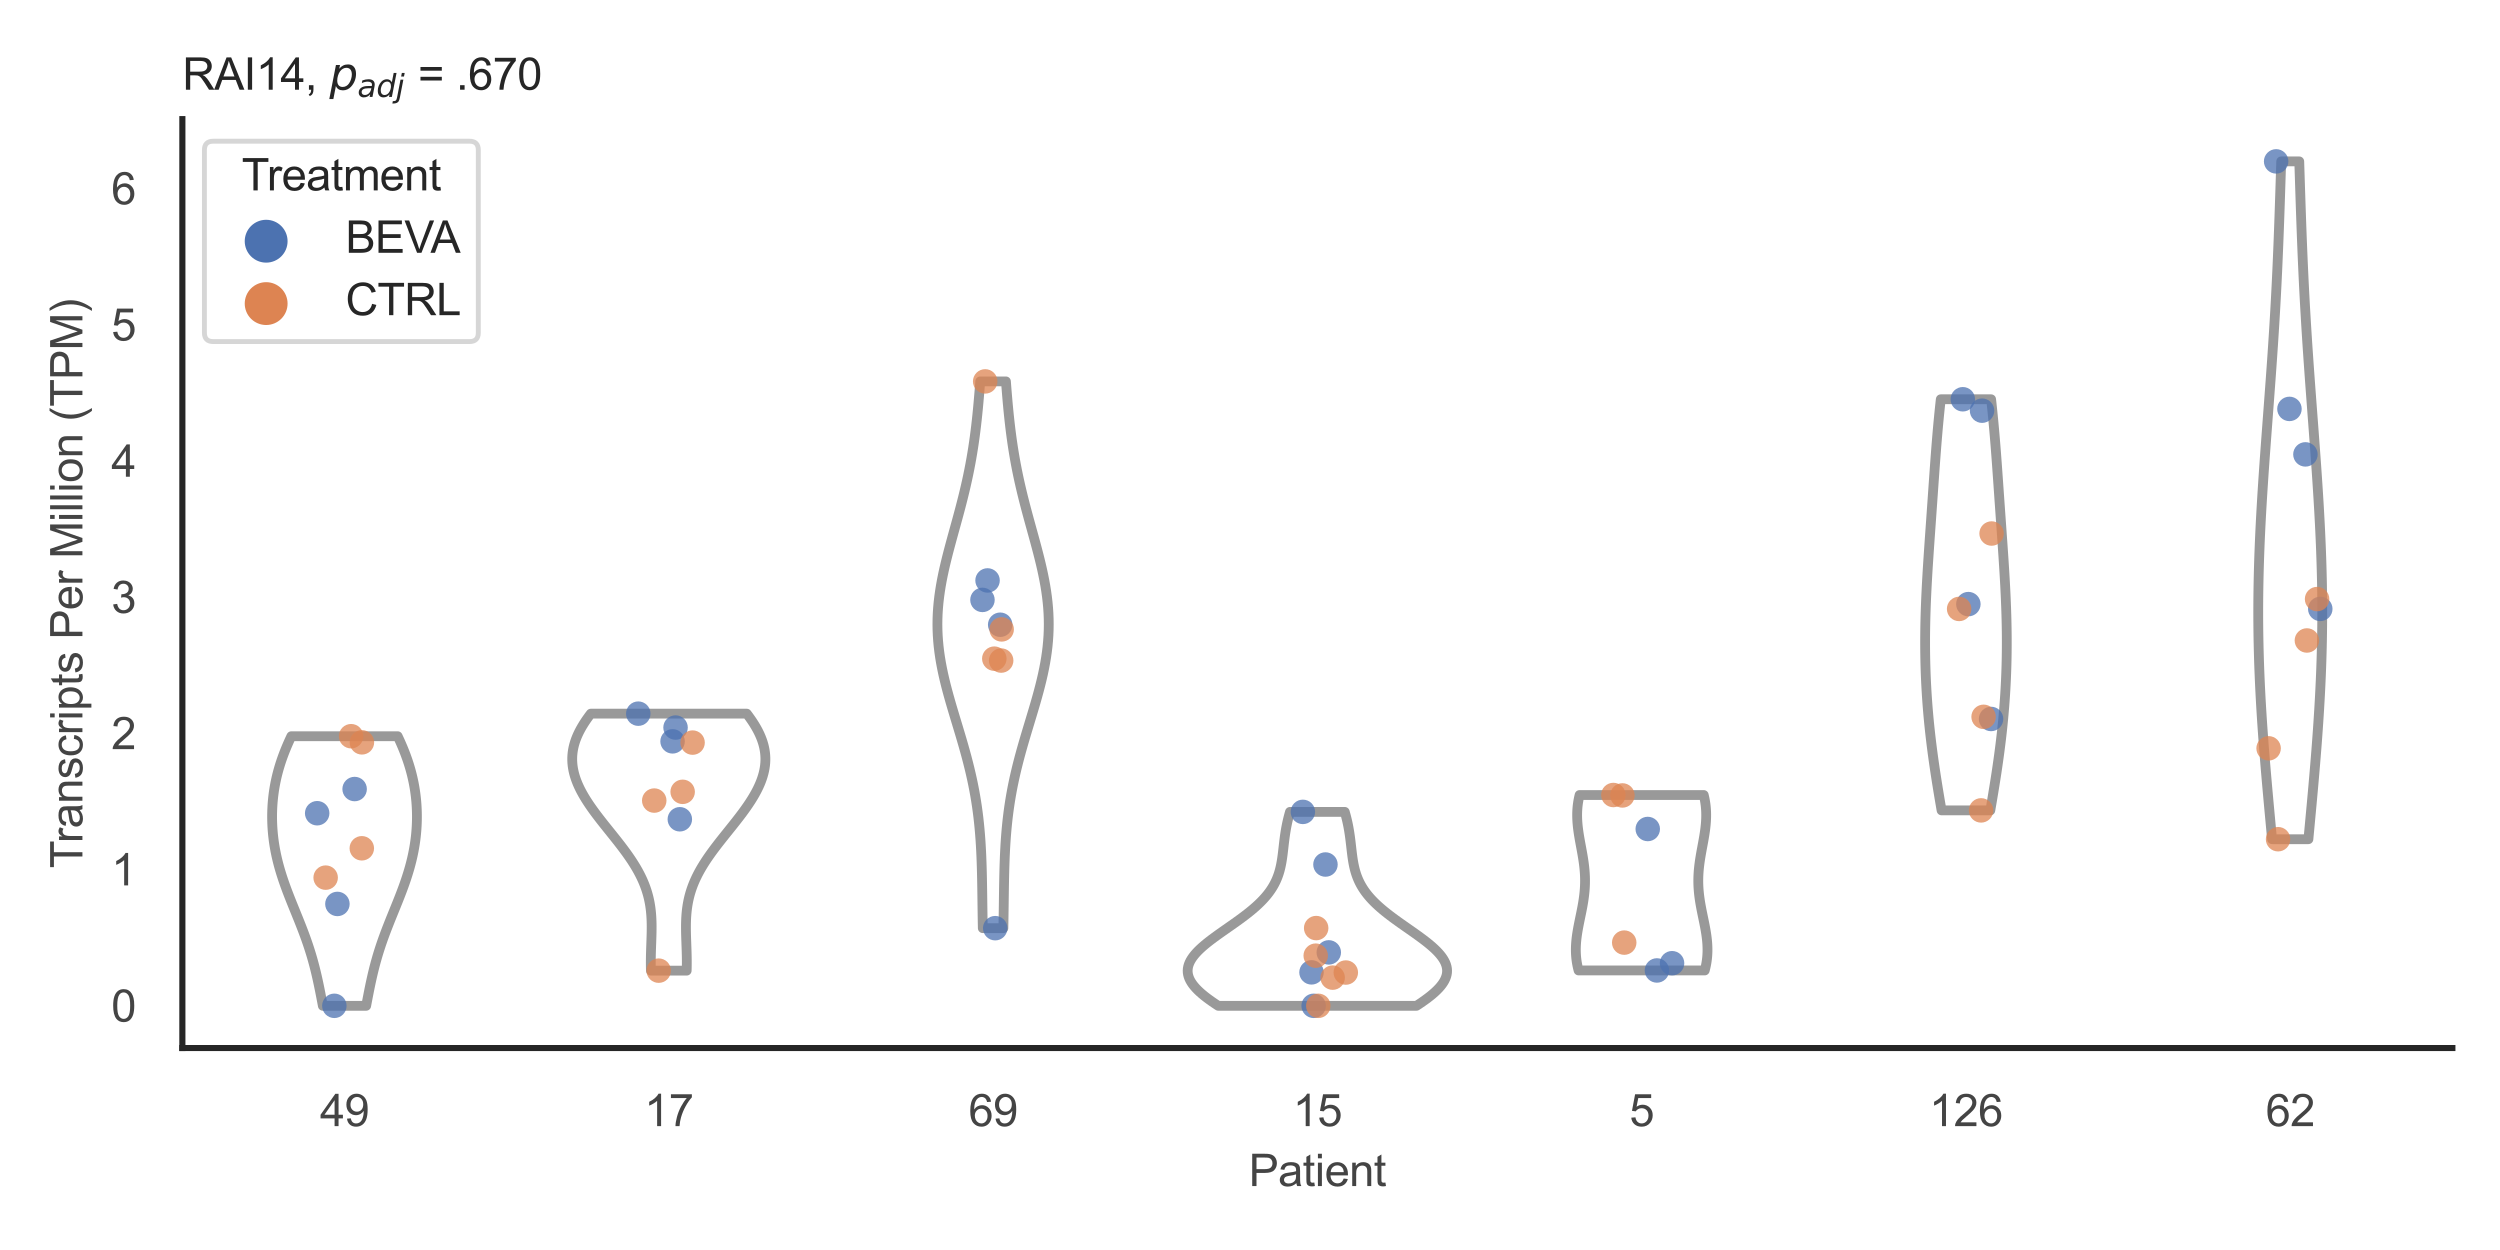 <?xml version="1.0" encoding="utf-8" standalone="no"?>
<!DOCTYPE svg PUBLIC "-//W3C//DTD SVG 1.1//EN"
  "http://www.w3.org/Graphics/SVG/1.1/DTD/svg11.dtd">
<svg xmlns:xlink="http://www.w3.org/1999/xlink" width="510.236pt" height="255.118pt" viewBox="0 0 510.236 255.118" xmlns="http://www.w3.org/2000/svg" version="1.1">
 <defs>
  <style type="text/css">*{stroke-linejoin: round; stroke-linecap: butt}</style>
 </defs>
 <g id="figure_1">
  <g id="patch_1">
   <path d="M 0 255.118 
L 510.236 255.118 
L 510.236 0 
L 0 0 
z
" style="fill: #ffffff"/>
  </g>
  <g id="axes_1">
   <g id="patch_2">
    <path d="M 37.22 213.898 
L 500.516 213.898 
L 500.516 24.32 
L 37.22 24.32 
z
" style="fill: #ffffff"/>
   </g>
   <g id="matplotlib.axis_1">
    <g id="xtick_1">
     <g id="text_1">
      <!-- 49 -->
      <g style="fill: #444444" transform="translate(65.308 229.84)scale(0.09 -0.09)">
       <defs>
        <path id="ArialMT-34" d="M 2069 0 
L 2069 1097 
L 81 1097 
L 81 1613 
L 2172 4581 
L 2631 4581 
L 2631 1613 
L 3250 1613 
L 3250 1097 
L 2631 1097 
L 2631 0 
L 2069 0 
z
M 2069 1613 
L 2069 3678 
L 634 1613 
L 2069 1613 
z
" transform="scale(0.016)"/>
        <path id="ArialMT-39" d="M 350 1059 
L 891 1109 
Q 959 728 1153 556 
Q 1347 384 1650 384 
Q 1909 384 2104 503 
Q 2300 622 2425 820 
Q 2550 1019 2634 1356 
Q 2719 1694 2719 2044 
Q 2719 2081 2716 2156 
Q 2547 1888 2255 1720 
Q 1963 1553 1622 1553 
Q 1053 1553 659 1965 
Q 266 2378 266 3053 
Q 266 3750 677 4175 
Q 1088 4600 1706 4600 
Q 2153 4600 2523 4359 
Q 2894 4119 3086 3673 
Q 3278 3228 3278 2384 
Q 3278 1506 3087 986 
Q 2897 466 2520 194 
Q 2144 -78 1638 -78 
Q 1100 -78 759 220 
Q 419 519 350 1059 
z
M 2653 3081 
Q 2653 3566 2395 3850 
Q 2138 4134 1775 4134 
Q 1400 4134 1122 3828 
Q 844 3522 844 3034 
Q 844 2597 1108 2323 
Q 1372 2050 1759 2050 
Q 2150 2050 2401 2323 
Q 2653 2597 2653 3081 
z
" transform="scale(0.016)"/>
       </defs>
       <use xlink:href="#ArialMT-34"/>
       <use xlink:href="#ArialMT-39" x="55.615"/>
      </g>
     </g>
    </g>
    <g id="xtick_2">
     <g id="text_2">
      <!-- 17 -->
      <g style="fill: #444444" transform="translate(131.493 229.84)scale(0.09 -0.09)">
       <defs>
        <path id="ArialMT-31" d="M 2384 0 
L 1822 0 
L 1822 3584 
Q 1619 3391 1289 3197 
Q 959 3003 697 2906 
L 697 3450 
Q 1169 3672 1522 3987 
Q 1875 4303 2022 4600 
L 2384 4600 
L 2384 0 
z
" transform="scale(0.016)"/>
        <path id="ArialMT-37" d="M 303 3981 
L 303 4522 
L 3269 4522 
L 3269 4084 
Q 2831 3619 2401 2847 
Q 1972 2075 1738 1259 
Q 1569 684 1522 0 
L 944 0 
Q 953 541 1156 1306 
Q 1359 2072 1739 2783 
Q 2119 3494 2547 3981 
L 303 3981 
z
" transform="scale(0.016)"/>
       </defs>
       <use xlink:href="#ArialMT-31"/>
       <use xlink:href="#ArialMT-37" x="55.615"/>
      </g>
     </g>
    </g>
    <g id="xtick_3">
     <g id="text_3">
      <!-- 69 -->
      <g style="fill: #444444" transform="translate(197.678 229.84)scale(0.09 -0.09)">
       <defs>
        <path id="ArialMT-36" d="M 3184 3459 
L 2625 3416 
Q 2550 3747 2413 3897 
Q 2184 4138 1850 4138 
Q 1581 4138 1378 3988 
Q 1113 3794 959 3422 
Q 806 3050 800 2363 
Q 1003 2672 1297 2822 
Q 1591 2972 1913 2972 
Q 2475 2972 2870 2558 
Q 3266 2144 3266 1488 
Q 3266 1056 3080 686 
Q 2894 316 2569 119 
Q 2244 -78 1831 -78 
Q 1128 -78 684 439 
Q 241 956 241 2144 
Q 241 3472 731 4075 
Q 1159 4600 1884 4600 
Q 2425 4600 2770 4297 
Q 3116 3994 3184 3459 
z
M 888 1484 
Q 888 1194 1011 928 
Q 1134 663 1356 523 
Q 1578 384 1822 384 
Q 2178 384 2434 671 
Q 2691 959 2691 1453 
Q 2691 1928 2437 2201 
Q 2184 2475 1800 2475 
Q 1419 2475 1153 2201 
Q 888 1928 888 1484 
z
" transform="scale(0.016)"/>
       </defs>
       <use xlink:href="#ArialMT-36"/>
       <use xlink:href="#ArialMT-39" x="55.615"/>
      </g>
     </g>
    </g>
    <g id="xtick_4">
     <g id="text_4">
      <!-- 15 -->
      <g style="fill: #444444" transform="translate(263.863 229.84)scale(0.09 -0.09)">
       <defs>
        <path id="ArialMT-35" d="M 266 1200 
L 856 1250 
Q 922 819 1161 601 
Q 1400 384 1738 384 
Q 2144 384 2425 690 
Q 2706 997 2706 1503 
Q 2706 1984 2436 2262 
Q 2166 2541 1728 2541 
Q 1456 2541 1237 2417 
Q 1019 2294 894 2097 
L 366 2166 
L 809 4519 
L 3088 4519 
L 3088 3981 
L 1259 3981 
L 1013 2750 
Q 1425 3038 1878 3038 
Q 2478 3038 2890 2622 
Q 3303 2206 3303 1553 
Q 3303 931 2941 478 
Q 2500 -78 1738 -78 
Q 1113 -78 717 272 
Q 322 622 266 1200 
z
" transform="scale(0.016)"/>
       </defs>
       <use xlink:href="#ArialMT-31"/>
       <use xlink:href="#ArialMT-35" x="55.615"/>
      </g>
     </g>
    </g>
    <g id="xtick_5">
     <g id="text_5">
      <!-- 5 -->
      <g style="fill: #444444" transform="translate(332.551 229.84)scale(0.09 -0.09)">
       <use xlink:href="#ArialMT-35"/>
      </g>
     </g>
    </g>
    <g id="xtick_6">
     <g id="text_6">
      <!-- 126 -->
      <g style="fill: #444444" transform="translate(393.731 229.84)scale(0.09 -0.09)">
       <defs>
        <path id="ArialMT-32" d="M 3222 541 
L 3222 0 
L 194 0 
Q 188 203 259 391 
Q 375 700 629 1000 
Q 884 1300 1366 1694 
Q 2113 2306 2375 2664 
Q 2638 3022 2638 3341 
Q 2638 3675 2398 3904 
Q 2159 4134 1775 4134 
Q 1369 4134 1125 3890 
Q 881 3647 878 3216 
L 300 3275 
Q 359 3922 746 4261 
Q 1134 4600 1788 4600 
Q 2447 4600 2831 4234 
Q 3216 3869 3216 3328 
Q 3216 3053 3103 2787 
Q 2991 2522 2730 2228 
Q 2469 1934 1863 1422 
Q 1356 997 1212 845 
Q 1069 694 975 541 
L 3222 541 
z
" transform="scale(0.016)"/>
       </defs>
       <use xlink:href="#ArialMT-31"/>
       <use xlink:href="#ArialMT-32" x="55.615"/>
       <use xlink:href="#ArialMT-36" x="111.23"/>
      </g>
     </g>
    </g>
    <g id="xtick_7">
     <g id="text_7">
      <!-- 62 -->
      <g style="fill: #444444" transform="translate(462.419 229.84)scale(0.09 -0.09)">
       <use xlink:href="#ArialMT-36"/>
       <use xlink:href="#ArialMT-32" x="55.615"/>
      </g>
     </g>
    </g>
    <g id="text_8">
     <!-- Patient -->
     <g style="fill: #444444" transform="translate(254.859 242.071)scale(0.09 -0.09)">
      <defs>
       <path id="ArialMT-50" d="M 494 0 
L 494 4581 
L 2222 4581 
Q 2678 4581 2919 4538 
Q 3256 4481 3484 4323 
Q 3713 4166 3852 3881 
Q 3991 3597 3991 3256 
Q 3991 2672 3619 2267 
Q 3247 1863 2275 1863 
L 1100 1863 
L 1100 0 
L 494 0 
z
M 1100 2403 
L 2284 2403 
Q 2872 2403 3119 2622 
Q 3366 2841 3366 3238 
Q 3366 3525 3220 3729 
Q 3075 3934 2838 4000 
Q 2684 4041 2272 4041 
L 1100 4041 
L 1100 2403 
z
" transform="scale(0.016)"/>
       <path id="ArialMT-61" d="M 2588 409 
Q 2275 144 1986 34 
Q 1697 -75 1366 -75 
Q 819 -75 525 192 
Q 231 459 231 875 
Q 231 1119 342 1320 
Q 453 1522 633 1644 
Q 813 1766 1038 1828 
Q 1203 1872 1538 1913 
Q 2219 1994 2541 2106 
Q 2544 2222 2544 2253 
Q 2544 2597 2384 2738 
Q 2169 2928 1744 2928 
Q 1347 2928 1158 2789 
Q 969 2650 878 2297 
L 328 2372 
Q 403 2725 575 2942 
Q 747 3159 1072 3276 
Q 1397 3394 1825 3394 
Q 2250 3394 2515 3294 
Q 2781 3194 2906 3042 
Q 3031 2891 3081 2659 
Q 3109 2516 3109 2141 
L 3109 1391 
Q 3109 606 3145 398 
Q 3181 191 3288 0 
L 2700 0 
Q 2613 175 2588 409 
z
M 2541 1666 
Q 2234 1541 1622 1453 
Q 1275 1403 1131 1340 
Q 988 1278 909 1158 
Q 831 1038 831 891 
Q 831 666 1001 516 
Q 1172 366 1500 366 
Q 1825 366 2078 508 
Q 2331 650 2450 897 
Q 2541 1088 2541 1459 
L 2541 1666 
z
" transform="scale(0.016)"/>
       <path id="ArialMT-74" d="M 1650 503 
L 1731 6 
Q 1494 -44 1306 -44 
Q 1000 -44 831 53 
Q 663 150 594 308 
Q 525 466 525 972 
L 525 2881 
L 113 2881 
L 113 3319 
L 525 3319 
L 525 4141 
L 1084 4478 
L 1084 3319 
L 1650 3319 
L 1650 2881 
L 1084 2881 
L 1084 941 
Q 1084 700 1114 631 
Q 1144 563 1211 522 
Q 1278 481 1403 481 
Q 1497 481 1650 503 
z
" transform="scale(0.016)"/>
       <path id="ArialMT-69" d="M 425 3934 
L 425 4581 
L 988 4581 
L 988 3934 
L 425 3934 
z
M 425 0 
L 425 3319 
L 988 3319 
L 988 0 
L 425 0 
z
" transform="scale(0.016)"/>
       <path id="ArialMT-65" d="M 2694 1069 
L 3275 997 
Q 3138 488 2766 206 
Q 2394 -75 1816 -75 
Q 1088 -75 661 373 
Q 234 822 234 1631 
Q 234 2469 665 2931 
Q 1097 3394 1784 3394 
Q 2450 3394 2872 2941 
Q 3294 2488 3294 1666 
Q 3294 1616 3291 1516 
L 816 1516 
Q 847 969 1125 678 
Q 1403 388 1819 388 
Q 2128 388 2347 550 
Q 2566 713 2694 1069 
z
M 847 1978 
L 2700 1978 
Q 2663 2397 2488 2606 
Q 2219 2931 1791 2931 
Q 1403 2931 1139 2672 
Q 875 2413 847 1978 
z
" transform="scale(0.016)"/>
       <path id="ArialMT-6e" d="M 422 0 
L 422 3319 
L 928 3319 
L 928 2847 
Q 1294 3394 1984 3394 
Q 2284 3394 2536 3286 
Q 2788 3178 2913 3003 
Q 3038 2828 3088 2588 
Q 3119 2431 3119 2041 
L 3119 0 
L 2556 0 
L 2556 2019 
Q 2556 2363 2490 2533 
Q 2425 2703 2258 2804 
Q 2091 2906 1866 2906 
Q 1506 2906 1245 2678 
Q 984 2450 984 1813 
L 984 0 
L 422 0 
z
" transform="scale(0.016)"/>
      </defs>
      <use xlink:href="#ArialMT-50"/>
      <use xlink:href="#ArialMT-61" x="66.699"/>
      <use xlink:href="#ArialMT-74" x="122.314"/>
      <use xlink:href="#ArialMT-69" x="150.098"/>
      <use xlink:href="#ArialMT-65" x="172.314"/>
      <use xlink:href="#ArialMT-6e" x="227.93"/>
      <use xlink:href="#ArialMT-74" x="283.545"/>
     </g>
    </g>
   </g>
   <g id="matplotlib.axis_2">
    <g id="ytick_1">
     <g id="text_9">
      <!-- 0 -->
      <g style="fill: #444444" transform="translate(22.715 208.502)scale(0.09 -0.09)">
       <defs>
        <path id="ArialMT-30" d="M 266 2259 
Q 266 3072 433 3567 
Q 600 4063 929 4331 
Q 1259 4600 1759 4600 
Q 2128 4600 2406 4451 
Q 2684 4303 2865 4023 
Q 3047 3744 3150 3342 
Q 3253 2941 3253 2259 
Q 3253 1453 3087 958 
Q 2922 463 2592 192 
Q 2263 -78 1759 -78 
Q 1097 -78 719 397 
Q 266 969 266 2259 
z
M 844 2259 
Q 844 1131 1108 757 
Q 1372 384 1759 384 
Q 2147 384 2411 759 
Q 2675 1134 2675 2259 
Q 2675 3391 2411 3762 
Q 2147 4134 1753 4134 
Q 1366 4134 1134 3806 
Q 844 3388 844 2259 
z
" transform="scale(0.016)"/>
       </defs>
       <use xlink:href="#ArialMT-30"/>
      </g>
     </g>
    </g>
    <g id="ytick_2">
     <g id="text_10">
      <!-- 1 -->
      <g style="fill: #444444" transform="translate(22.715 180.701)scale(0.09 -0.09)">
       <use xlink:href="#ArialMT-31"/>
      </g>
     </g>
    </g>
    <g id="ytick_3">
     <g id="text_11">
      <!-- 2 -->
      <g style="fill: #444444" transform="translate(22.715 152.899)scale(0.09 -0.09)">
       <use xlink:href="#ArialMT-32"/>
      </g>
     </g>
    </g>
    <g id="ytick_4">
     <g id="text_12">
      <!-- 3 -->
      <g style="fill: #444444" transform="translate(22.715 125.098)scale(0.09 -0.09)">
       <defs>
        <path id="ArialMT-33" d="M 269 1209 
L 831 1284 
Q 928 806 1161 595 
Q 1394 384 1728 384 
Q 2125 384 2398 659 
Q 2672 934 2672 1341 
Q 2672 1728 2419 1979 
Q 2166 2231 1775 2231 
Q 1616 2231 1378 2169 
L 1441 2663 
Q 1497 2656 1531 2656 
Q 1891 2656 2178 2843 
Q 2466 3031 2466 3422 
Q 2466 3731 2256 3934 
Q 2047 4138 1716 4138 
Q 1388 4138 1169 3931 
Q 950 3725 888 3313 
L 325 3413 
Q 428 3978 793 4289 
Q 1159 4600 1703 4600 
Q 2078 4600 2393 4439 
Q 2709 4278 2876 4000 
Q 3044 3722 3044 3409 
Q 3044 3113 2884 2869 
Q 2725 2625 2413 2481 
Q 2819 2388 3044 2092 
Q 3269 1797 3269 1353 
Q 3269 753 2831 336 
Q 2394 -81 1725 -81 
Q 1122 -81 723 278 
Q 325 638 269 1209 
z
" transform="scale(0.016)"/>
       </defs>
       <use xlink:href="#ArialMT-33"/>
      </g>
     </g>
    </g>
    <g id="ytick_5">
     <g id="text_13">
      <!-- 4 -->
      <g style="fill: #444444" transform="translate(22.715 97.297)scale(0.09 -0.09)">
       <use xlink:href="#ArialMT-34"/>
      </g>
     </g>
    </g>
    <g id="ytick_6">
     <g id="text_14">
      <!-- 5 -->
      <g style="fill: #444444" transform="translate(22.715 69.496)scale(0.09 -0.09)">
       <use xlink:href="#ArialMT-35"/>
      </g>
     </g>
    </g>
    <g id="ytick_7">
     <g id="text_15">
      <!-- 6 -->
      <g style="fill: #444444" transform="translate(22.715 41.694)scale(0.09 -0.09)">
       <use xlink:href="#ArialMT-36"/>
      </g>
     </g>
    </g>
    <g id="text_16">
     <!-- Transcripts Per Million (TPM) -->
     <g style="fill: #444444" transform="translate(16.821 177.194)rotate(-90)scale(0.09 -0.09)">
      <defs>
       <path id="ArialMT-54" d="M 1659 0 
L 1659 4041 
L 150 4041 
L 150 4581 
L 3781 4581 
L 3781 4041 
L 2266 4041 
L 2266 0 
L 1659 0 
z
" transform="scale(0.016)"/>
       <path id="ArialMT-72" d="M 416 0 
L 416 3319 
L 922 3319 
L 922 2816 
Q 1116 3169 1280 3281 
Q 1444 3394 1641 3394 
Q 1925 3394 2219 3213 
L 2025 2691 
Q 1819 2813 1613 2813 
Q 1428 2813 1281 2702 
Q 1134 2591 1072 2394 
Q 978 2094 978 1738 
L 978 0 
L 416 0 
z
" transform="scale(0.016)"/>
       <path id="ArialMT-73" d="M 197 991 
L 753 1078 
Q 800 744 1014 566 
Q 1228 388 1613 388 
Q 2000 388 2187 545 
Q 2375 703 2375 916 
Q 2375 1106 2209 1216 
Q 2094 1291 1634 1406 
Q 1016 1563 777 1677 
Q 538 1791 414 1992 
Q 291 2194 291 2438 
Q 291 2659 392 2848 
Q 494 3038 669 3163 
Q 800 3259 1026 3326 
Q 1253 3394 1513 3394 
Q 1903 3394 2198 3281 
Q 2494 3169 2634 2976 
Q 2775 2784 2828 2463 
L 2278 2388 
Q 2241 2644 2061 2787 
Q 1881 2931 1553 2931 
Q 1166 2931 1000 2803 
Q 834 2675 834 2503 
Q 834 2394 903 2306 
Q 972 2216 1119 2156 
Q 1203 2125 1616 2013 
Q 2213 1853 2448 1751 
Q 2684 1650 2818 1456 
Q 2953 1263 2953 975 
Q 2953 694 2789 445 
Q 2625 197 2315 61 
Q 2006 -75 1616 -75 
Q 969 -75 630 194 
Q 291 463 197 991 
z
" transform="scale(0.016)"/>
       <path id="ArialMT-63" d="M 2588 1216 
L 3141 1144 
Q 3050 572 2676 248 
Q 2303 -75 1759 -75 
Q 1078 -75 664 370 
Q 250 816 250 1647 
Q 250 2184 428 2587 
Q 606 2991 970 3192 
Q 1334 3394 1763 3394 
Q 2303 3394 2647 3120 
Q 2991 2847 3088 2344 
L 2541 2259 
Q 2463 2594 2264 2762 
Q 2066 2931 1784 2931 
Q 1359 2931 1093 2626 
Q 828 2322 828 1663 
Q 828 994 1084 691 
Q 1341 388 1753 388 
Q 2084 388 2306 591 
Q 2528 794 2588 1216 
z
" transform="scale(0.016)"/>
       <path id="ArialMT-70" d="M 422 -1272 
L 422 3319 
L 934 3319 
L 934 2888 
Q 1116 3141 1344 3267 
Q 1572 3394 1897 3394 
Q 2322 3394 2647 3175 
Q 2972 2956 3137 2557 
Q 3303 2159 3303 1684 
Q 3303 1175 3120 767 
Q 2938 359 2589 142 
Q 2241 -75 1856 -75 
Q 1575 -75 1351 44 
Q 1128 163 984 344 
L 984 -1272 
L 422 -1272 
z
M 931 1641 
Q 931 1000 1190 694 
Q 1450 388 1819 388 
Q 2194 388 2461 705 
Q 2728 1022 2728 1688 
Q 2728 2322 2467 2637 
Q 2206 2953 1844 2953 
Q 1484 2953 1207 2617 
Q 931 2281 931 1641 
z
" transform="scale(0.016)"/>
       <path id="ArialMT-20" transform="scale(0.016)"/>
       <path id="ArialMT-4d" d="M 475 0 
L 475 4581 
L 1388 4581 
L 2472 1338 
Q 2622 884 2691 659 
Q 2769 909 2934 1394 
L 4031 4581 
L 4847 4581 
L 4847 0 
L 4263 0 
L 4263 3834 
L 2931 0 
L 2384 0 
L 1059 3900 
L 1059 0 
L 475 0 
z
" transform="scale(0.016)"/>
       <path id="ArialMT-6c" d="M 409 0 
L 409 4581 
L 972 4581 
L 972 0 
L 409 0 
z
" transform="scale(0.016)"/>
       <path id="ArialMT-6f" d="M 213 1659 
Q 213 2581 725 3025 
Q 1153 3394 1769 3394 
Q 2453 3394 2887 2945 
Q 3322 2497 3322 1706 
Q 3322 1066 3130 698 
Q 2938 331 2570 128 
Q 2203 -75 1769 -75 
Q 1072 -75 642 372 
Q 213 819 213 1659 
z
M 791 1659 
Q 791 1022 1069 705 
Q 1347 388 1769 388 
Q 2188 388 2466 706 
Q 2744 1025 2744 1678 
Q 2744 2294 2464 2611 
Q 2184 2928 1769 2928 
Q 1347 2928 1069 2612 
Q 791 2297 791 1659 
z
" transform="scale(0.016)"/>
       <path id="ArialMT-28" d="M 1497 -1347 
Q 1031 -759 709 28 
Q 388 816 388 1659 
Q 388 2403 628 3084 
Q 909 3875 1497 4659 
L 1900 4659 
Q 1522 4009 1400 3731 
Q 1209 3300 1100 2831 
Q 966 2247 966 1656 
Q 966 153 1900 -1347 
L 1497 -1347 
z
" transform="scale(0.016)"/>
       <path id="ArialMT-29" d="M 791 -1347 
L 388 -1347 
Q 1322 153 1322 1656 
Q 1322 2244 1188 2822 
Q 1081 3291 891 3722 
Q 769 4003 388 4659 
L 791 4659 
Q 1378 3875 1659 3084 
Q 1900 2403 1900 1659 
Q 1900 816 1576 28 
Q 1253 -759 791 -1347 
z
" transform="scale(0.016)"/>
      </defs>
      <use xlink:href="#ArialMT-54"/>
      <use xlink:href="#ArialMT-72" x="57.334"/>
      <use xlink:href="#ArialMT-61" x="90.635"/>
      <use xlink:href="#ArialMT-6e" x="146.25"/>
      <use xlink:href="#ArialMT-73" x="201.865"/>
      <use xlink:href="#ArialMT-63" x="251.865"/>
      <use xlink:href="#ArialMT-72" x="301.865"/>
      <use xlink:href="#ArialMT-69" x="335.166"/>
      <use xlink:href="#ArialMT-70" x="357.383"/>
      <use xlink:href="#ArialMT-74" x="412.998"/>
      <use xlink:href="#ArialMT-73" x="440.781"/>
      <use xlink:href="#ArialMT-20" x="490.781"/>
      <use xlink:href="#ArialMT-50" x="518.564"/>
      <use xlink:href="#ArialMT-65" x="585.264"/>
      <use xlink:href="#ArialMT-72" x="640.879"/>
      <use xlink:href="#ArialMT-20" x="674.18"/>
      <use xlink:href="#ArialMT-4d" x="701.963"/>
      <use xlink:href="#ArialMT-69" x="785.264"/>
      <use xlink:href="#ArialMT-6c" x="807.48"/>
      <use xlink:href="#ArialMT-6c" x="829.697"/>
      <use xlink:href="#ArialMT-69" x="851.914"/>
      <use xlink:href="#ArialMT-6f" x="874.131"/>
      <use xlink:href="#ArialMT-6e" x="929.746"/>
      <use xlink:href="#ArialMT-20" x="985.361"/>
      <use xlink:href="#ArialMT-28" x="1013.145"/>
      <use xlink:href="#ArialMT-54" x="1046.445"/>
      <use xlink:href="#ArialMT-50" x="1107.529"/>
      <use xlink:href="#ArialMT-4d" x="1174.229"/>
      <use xlink:href="#ArialMT-29" x="1257.529"/>
     </g>
    </g>
   </g>
   <g id="PolyCollection_1">
    <defs>
     <path id="mdc71f09c02" d="M 74.734 -49.837 
L 65.891 -49.837 
L 65.786 -50.393 
L 65.68 -50.949 
L 65.574 -51.505 
L 65.466 -52.06 
L 65.357 -52.616 
L 65.246 -53.172 
L 65.132 -53.728 
L 65.016 -54.284 
L 64.897 -54.839 
L 64.775 -55.395 
L 64.648 -55.951 
L 64.518 -56.507 
L 64.383 -57.063 
L 64.244 -57.618 
L 64.1 -58.174 
L 63.95 -58.73 
L 63.796 -59.286 
L 63.635 -59.842 
L 63.47 -60.397 
L 63.298 -60.953 
L 63.121 -61.509 
L 62.939 -62.065 
L 62.751 -62.621 
L 62.558 -63.176 
L 62.36 -63.732 
L 62.157 -64.288 
L 61.95 -64.844 
L 61.738 -65.4 
L 61.524 -65.955 
L 61.305 -66.511 
L 61.085 -67.067 
L 60.862 -67.623 
L 60.637 -68.179 
L 60.412 -68.734 
L 60.186 -69.29 
L 59.96 -69.846 
L 59.735 -70.402 
L 59.511 -70.958 
L 59.29 -71.513 
L 59.07 -72.069 
L 58.854 -72.625 
L 58.642 -73.181 
L 58.434 -73.737 
L 58.231 -74.293 
L 58.033 -74.848 
L 57.84 -75.404 
L 57.654 -75.96 
L 57.474 -76.516 
L 57.301 -77.072 
L 57.135 -77.627 
L 56.977 -78.183 
L 56.826 -78.739 
L 56.683 -79.295 
L 56.548 -79.851 
L 56.421 -80.406 
L 56.303 -80.962 
L 56.193 -81.518 
L 56.091 -82.074 
L 55.998 -82.63 
L 55.913 -83.185 
L 55.837 -83.741 
L 55.77 -84.297 
L 55.71 -84.853 
L 55.66 -85.409 
L 55.618 -85.964 
L 55.584 -86.52 
L 55.559 -87.076 
L 55.542 -87.632 
L 55.534 -88.188 
L 55.534 -88.743 
L 55.543 -89.299 
L 55.56 -89.855 
L 55.586 -90.411 
L 55.62 -90.967 
L 55.664 -91.522 
L 55.716 -92.078 
L 55.776 -92.634 
L 55.846 -93.19 
L 55.925 -93.746 
L 56.013 -94.301 
L 56.11 -94.857 
L 56.217 -95.413 
L 56.333 -95.969 
L 56.458 -96.525 
L 56.594 -97.08 
L 56.738 -97.636 
L 56.893 -98.192 
L 57.057 -98.748 
L 57.23 -99.304 
L 57.413 -99.859 
L 57.606 -100.415 
L 57.808 -100.971 
L 58.019 -101.527 
L 58.239 -102.083 
L 58.467 -102.638 
L 58.704 -103.194 
L 58.949 -103.75 
L 59.202 -104.306 
L 59.462 -104.862 
L 81.163 -104.862 
L 81.163 -104.862 
L 81.423 -104.306 
L 81.676 -103.75 
L 81.921 -103.194 
L 82.158 -102.638 
L 82.387 -102.083 
L 82.607 -101.527 
L 82.818 -100.971 
L 83.019 -100.415 
L 83.212 -99.859 
L 83.395 -99.304 
L 83.569 -98.748 
L 83.733 -98.192 
L 83.887 -97.636 
L 84.032 -97.08 
L 84.167 -96.525 
L 84.292 -95.969 
L 84.408 -95.413 
L 84.515 -94.857 
L 84.612 -94.301 
L 84.7 -93.746 
L 84.779 -93.19 
L 84.849 -92.634 
L 84.91 -92.078 
L 84.962 -91.522 
L 85.005 -90.967 
L 85.039 -90.411 
L 85.065 -89.855 
L 85.082 -89.299 
L 85.091 -88.743 
L 85.091 -88.188 
L 85.083 -87.632 
L 85.066 -87.076 
L 85.041 -86.52 
L 85.007 -85.964 
L 84.965 -85.409 
L 84.915 -84.853 
L 84.856 -84.297 
L 84.788 -83.741 
L 84.712 -83.185 
L 84.627 -82.63 
L 84.534 -82.074 
L 84.432 -81.518 
L 84.322 -80.962 
L 84.204 -80.406 
L 84.077 -79.851 
L 83.942 -79.295 
L 83.799 -78.739 
L 83.649 -78.183 
L 83.49 -77.627 
L 83.324 -77.072 
L 83.151 -76.516 
L 82.971 -75.96 
L 82.785 -75.404 
L 82.593 -74.848 
L 82.395 -74.293 
L 82.191 -73.737 
L 81.983 -73.181 
L 81.771 -72.625 
L 81.555 -72.069 
L 81.336 -71.513 
L 81.114 -70.958 
L 80.89 -70.402 
L 80.665 -69.846 
L 80.439 -69.29 
L 80.213 -68.734 
L 79.988 -68.179 
L 79.763 -67.623 
L 79.54 -67.067 
L 79.32 -66.511 
L 79.102 -65.955 
L 78.887 -65.4 
L 78.675 -64.844 
L 78.468 -64.288 
L 78.265 -63.732 
L 78.067 -63.176 
L 77.874 -62.621 
L 77.686 -62.065 
L 77.504 -61.509 
L 77.327 -60.953 
L 77.156 -60.397 
L 76.99 -59.842 
L 76.83 -59.286 
L 76.675 -58.73 
L 76.525 -58.174 
L 76.381 -57.618 
L 76.242 -57.063 
L 76.107 -56.507 
L 75.977 -55.951 
L 75.851 -55.395 
L 75.728 -54.839 
L 75.609 -54.284 
L 75.493 -53.728 
L 75.379 -53.172 
L 75.268 -52.616 
L 75.159 -52.06 
L 75.051 -51.505 
L 74.945 -50.949 
L 74.839 -50.393 
L 74.734 -49.837 
z
" style="stroke: #999999; stroke-width: 2"/>
    </defs>
    <g clip-path="url(#p40ac404ecb)">
     <use xlink:href="#mdc71f09c02" x="0" y="255.118" style="fill: #ffffff; stroke: #999999; stroke-width: 2"/>
    </g>
   </g>
   <g id="PolyCollection_2">
    <defs>
     <path id="mdde4169205" d="M 140.147 -57.013 
L 132.849 -57.013 
L 132.835 -57.543 
L 132.826 -58.073 
L 132.823 -58.602 
L 132.825 -59.132 
L 132.831 -59.662 
L 132.841 -60.192 
L 132.855 -60.722 
L 132.871 -61.251 
L 132.889 -61.781 
L 132.908 -62.311 
L 132.927 -62.841 
L 132.945 -63.371 
L 132.962 -63.901 
L 132.977 -64.43 
L 132.988 -64.96 
L 132.995 -65.49 
L 132.996 -66.02 
L 132.991 -66.55 
L 132.979 -67.079 
L 132.958 -67.609 
L 132.928 -68.139 
L 132.888 -68.669 
L 132.837 -69.199 
L 132.773 -69.728 
L 132.697 -70.258 
L 132.608 -70.788 
L 132.504 -71.318 
L 132.386 -71.848 
L 132.252 -72.378 
L 132.103 -72.907 
L 131.938 -73.437 
L 131.757 -73.967 
L 131.559 -74.497 
L 131.345 -75.027 
L 131.114 -75.556 
L 130.867 -76.086 
L 130.603 -76.616 
L 130.324 -77.146 
L 130.03 -77.676 
L 129.72 -78.205 
L 129.396 -78.735 
L 129.059 -79.265 
L 128.708 -79.795 
L 128.345 -80.325 
L 127.972 -80.854 
L 127.587 -81.384 
L 127.194 -81.914 
L 126.793 -82.444 
L 126.384 -82.974 
L 125.97 -83.504 
L 125.551 -84.033 
L 125.128 -84.563 
L 124.704 -85.093 
L 124.279 -85.623 
L 123.854 -86.153 
L 123.43 -86.682 
L 123.01 -87.212 
L 122.594 -87.742 
L 122.184 -88.272 
L 121.78 -88.802 
L 121.384 -89.331 
L 120.998 -89.861 
L 120.622 -90.391 
L 120.257 -90.921 
L 119.906 -91.451 
L 119.568 -91.98 
L 119.245 -92.51 
L 118.938 -93.04 
L 118.647 -93.57 
L 118.375 -94.1 
L 118.121 -94.63 
L 117.887 -95.159 
L 117.674 -95.689 
L 117.481 -96.219 
L 117.311 -96.749 
L 117.164 -97.279 
L 117.039 -97.808 
L 116.939 -98.338 
L 116.863 -98.868 
L 116.812 -99.398 
L 116.786 -99.928 
L 116.786 -100.457 
L 116.811 -100.987 
L 116.863 -101.517 
L 116.941 -102.047 
L 117.044 -102.577 
L 117.174 -103.107 
L 117.329 -103.636 
L 117.51 -104.166 
L 117.716 -104.696 
L 117.947 -105.226 
L 118.201 -105.756 
L 118.479 -106.285 
L 118.779 -106.815 
L 119.101 -107.345 
L 119.444 -107.875 
L 119.805 -108.405 
L 120.185 -108.934 
L 120.582 -109.464 
L 152.414 -109.464 
L 152.414 -109.464 
L 152.81 -108.934 
L 153.19 -108.405 
L 153.552 -107.875 
L 153.894 -107.345 
L 154.216 -106.815 
L 154.516 -106.285 
L 154.794 -105.756 
L 155.049 -105.226 
L 155.279 -104.696 
L 155.485 -104.166 
L 155.666 -103.636 
L 155.822 -103.107 
L 155.951 -102.577 
L 156.055 -102.047 
L 156.133 -101.517 
L 156.184 -100.987 
L 156.21 -100.457 
L 156.21 -99.928 
L 156.184 -99.398 
L 156.133 -98.868 
L 156.057 -98.338 
L 155.956 -97.808 
L 155.832 -97.279 
L 155.684 -96.749 
L 155.514 -96.219 
L 155.322 -95.689 
L 155.108 -95.159 
L 154.874 -94.63 
L 154.621 -94.1 
L 154.348 -93.57 
L 154.058 -93.04 
L 153.751 -92.51 
L 153.428 -91.98 
L 153.09 -91.451 
L 152.738 -90.921 
L 152.374 -90.391 
L 151.998 -89.861 
L 151.611 -89.331 
L 151.216 -88.802 
L 150.812 -88.272 
L 150.401 -87.742 
L 149.985 -87.212 
L 149.565 -86.682 
L 149.142 -86.153 
L 148.717 -85.623 
L 148.292 -85.093 
L 147.867 -84.563 
L 147.445 -84.033 
L 147.026 -83.504 
L 146.611 -82.974 
L 146.203 -82.444 
L 145.801 -81.914 
L 145.408 -81.384 
L 145.024 -80.854 
L 144.65 -80.325 
L 144.287 -79.795 
L 143.937 -79.265 
L 143.599 -78.735 
L 143.275 -78.205 
L 142.966 -77.676 
L 142.671 -77.146 
L 142.392 -76.616 
L 142.129 -76.086 
L 141.882 -75.556 
L 141.651 -75.027 
L 141.437 -74.497 
L 141.239 -73.967 
L 141.057 -73.437 
L 140.892 -72.907 
L 140.743 -72.378 
L 140.61 -71.848 
L 140.491 -71.318 
L 140.388 -70.788 
L 140.298 -70.258 
L 140.222 -69.728 
L 140.159 -69.199 
L 140.108 -68.669 
L 140.067 -68.139 
L 140.037 -67.609 
L 140.017 -67.079 
L 140.004 -66.55 
L 139.999 -66.02 
L 140.001 -65.49 
L 140.007 -64.96 
L 140.018 -64.43 
L 140.033 -63.901 
L 140.05 -63.371 
L 140.069 -62.841 
L 140.088 -62.311 
L 140.107 -61.781 
L 140.125 -61.251 
L 140.141 -60.722 
L 140.154 -60.192 
L 140.164 -59.662 
L 140.171 -59.132 
L 140.172 -58.602 
L 140.169 -58.073 
L 140.161 -57.543 
L 140.147 -57.013 
z
" style="stroke: #999999; stroke-width: 2"/>
    </defs>
    <g clip-path="url(#p40ac404ecb)">
     <use xlink:href="#mdde4169205" x="0" y="255.118" style="fill: #ffffff; stroke: #999999; stroke-width: 2"/>
    </g>
   </g>
   <g id="PolyCollection_3">
    <defs>
     <path id="m6a22ffec83" d="M 204.782 -65.682 
L 200.583 -65.682 
L 200.562 -66.81 
L 200.543 -67.937 
L 200.526 -69.064 
L 200.51 -70.191 
L 200.495 -71.318 
L 200.48 -72.446 
L 200.463 -73.573 
L 200.445 -74.7 
L 200.424 -75.827 
L 200.399 -76.954 
L 200.369 -78.082 
L 200.332 -79.209 
L 200.289 -80.336 
L 200.237 -81.463 
L 200.175 -82.591 
L 200.103 -83.718 
L 200.018 -84.845 
L 199.922 -85.972 
L 199.811 -87.099 
L 199.687 -88.227 
L 199.547 -89.354 
L 199.392 -90.481 
L 199.22 -91.608 
L 199.032 -92.735 
L 198.828 -93.863 
L 198.607 -94.99 
L 198.37 -96.117 
L 198.117 -97.244 
L 197.849 -98.372 
L 197.567 -99.499 
L 197.272 -100.626 
L 196.965 -101.753 
L 196.648 -102.88 
L 196.322 -104.008 
L 195.989 -105.135 
L 195.651 -106.262 
L 195.311 -107.389 
L 194.969 -108.517 
L 194.63 -109.644 
L 194.295 -110.771 
L 193.966 -111.898 
L 193.647 -113.025 
L 193.339 -114.153 
L 193.045 -115.28 
L 192.768 -116.407 
L 192.51 -117.534 
L 192.273 -118.661 
L 192.058 -119.789 
L 191.868 -120.916 
L 191.705 -122.043 
L 191.569 -123.17 
L 191.462 -124.298 
L 191.385 -125.425 
L 191.338 -126.552 
L 191.321 -127.679 
L 191.335 -128.806 
L 191.379 -129.934 
L 191.453 -131.061 
L 191.556 -132.188 
L 191.686 -133.315 
L 191.842 -134.442 
L 192.023 -135.57 
L 192.227 -136.697 
L 192.452 -137.824 
L 192.696 -138.951 
L 192.957 -140.079 
L 193.232 -141.206 
L 193.518 -142.333 
L 193.815 -143.46 
L 194.119 -144.587 
L 194.427 -145.715 
L 194.738 -146.842 
L 195.05 -147.969 
L 195.36 -149.096 
L 195.666 -150.223 
L 195.967 -151.351 
L 196.261 -152.478 
L 196.547 -153.605 
L 196.823 -154.732 
L 197.089 -155.86 
L 197.344 -156.987 
L 197.587 -158.114 
L 197.817 -159.241 
L 198.035 -160.368 
L 198.24 -161.496 
L 198.433 -162.623 
L 198.614 -163.75 
L 198.782 -164.877 
L 198.94 -166.004 
L 199.087 -167.132 
L 199.224 -168.259 
L 199.352 -169.386 
L 199.472 -170.513 
L 199.584 -171.641 
L 199.689 -172.768 
L 199.788 -173.895 
L 199.883 -175.022 
L 199.973 -176.149 
L 200.06 -177.277 
L 205.306 -177.277 
L 205.306 -177.277 
L 205.393 -176.149 
L 205.483 -175.022 
L 205.577 -173.895 
L 205.677 -172.768 
L 205.782 -171.641 
L 205.894 -170.513 
L 206.014 -169.386 
L 206.142 -168.259 
L 206.279 -167.132 
L 206.426 -166.004 
L 206.583 -164.877 
L 206.752 -163.75 
L 206.933 -162.623 
L 207.126 -161.496 
L 207.331 -160.368 
L 207.549 -159.241 
L 207.779 -158.114 
L 208.022 -156.987 
L 208.277 -155.86 
L 208.542 -154.732 
L 208.819 -153.605 
L 209.105 -152.478 
L 209.399 -151.351 
L 209.7 -150.223 
L 210.006 -149.096 
L 210.316 -147.969 
L 210.628 -146.842 
L 210.939 -145.715 
L 211.247 -144.587 
L 211.551 -143.46 
L 211.847 -142.333 
L 212.134 -141.206 
L 212.409 -140.079 
L 212.67 -138.951 
L 212.913 -137.824 
L 213.138 -136.697 
L 213.343 -135.57 
L 213.524 -134.442 
L 213.68 -133.315 
L 213.81 -132.188 
L 213.913 -131.061 
L 213.986 -129.934 
L 214.031 -128.806 
L 214.044 -127.679 
L 214.028 -126.552 
L 213.981 -125.425 
L 213.903 -124.298 
L 213.797 -123.17 
L 213.661 -122.043 
L 213.497 -120.916 
L 213.308 -119.789 
L 213.093 -118.661 
L 212.856 -117.534 
L 212.598 -116.407 
L 212.32 -115.28 
L 212.027 -114.153 
L 211.719 -113.025 
L 211.4 -111.898 
L 211.071 -110.771 
L 210.736 -109.644 
L 210.396 -108.517 
L 210.055 -107.389 
L 209.715 -106.262 
L 209.377 -105.135 
L 209.044 -104.008 
L 208.718 -102.88 
L 208.4 -101.753 
L 208.093 -100.626 
L 207.798 -99.499 
L 207.517 -98.372 
L 207.249 -97.244 
L 206.996 -96.117 
L 206.759 -94.99 
L 206.538 -93.863 
L 206.334 -92.735 
L 206.146 -91.608 
L 205.974 -90.481 
L 205.819 -89.354 
L 205.679 -88.227 
L 205.554 -87.099 
L 205.444 -85.972 
L 205.347 -84.845 
L 205.263 -83.718 
L 205.191 -82.591 
L 205.129 -81.463 
L 205.077 -80.336 
L 205.034 -79.209 
L 204.997 -78.082 
L 204.967 -76.954 
L 204.942 -75.827 
L 204.921 -74.7 
L 204.902 -73.573 
L 204.886 -72.446 
L 204.871 -71.318 
L 204.856 -70.191 
L 204.84 -69.064 
L 204.823 -67.937 
L 204.804 -66.81 
L 204.782 -65.682 
z
" style="stroke: #999999; stroke-width: 2"/>
    </defs>
    <g clip-path="url(#p40ac404ecb)">
     <use xlink:href="#m6a22ffec83" x="0" y="255.118" style="fill: #ffffff; stroke: #999999; stroke-width: 2"/>
    </g>
   </g>
   <g id="PolyCollection_4">
    <defs>
     <path id="m39f0175e53" d="M 289.095 -49.837 
L 248.641 -49.837 
L 248.034 -50.237 
L 247.446 -50.637 
L 246.88 -51.037 
L 246.338 -51.436 
L 245.823 -51.836 
L 245.337 -52.236 
L 244.882 -52.636 
L 244.46 -53.036 
L 244.073 -53.435 
L 243.722 -53.835 
L 243.41 -54.235 
L 243.138 -54.635 
L 242.907 -55.035 
L 242.718 -55.434 
L 242.572 -55.834 
L 242.469 -56.234 
L 242.409 -56.634 
L 242.394 -57.034 
L 242.422 -57.434 
L 242.494 -57.833 
L 242.608 -58.233 
L 242.765 -58.633 
L 242.962 -59.033 
L 243.199 -59.433 
L 243.474 -59.832 
L 243.785 -60.232 
L 244.131 -60.632 
L 244.509 -61.032 
L 244.918 -61.432 
L 245.355 -61.831 
L 245.817 -62.231 
L 246.302 -62.631 
L 246.808 -63.031 
L 247.332 -63.431 
L 247.87 -63.83 
L 248.421 -64.23 
L 248.981 -64.63 
L 249.548 -65.03 
L 250.119 -65.43 
L 250.691 -65.829 
L 251.262 -66.229 
L 251.83 -66.629 
L 252.393 -67.029 
L 252.947 -67.429 
L 253.491 -67.829 
L 254.023 -68.228 
L 254.542 -68.628 
L 255.046 -69.028 
L 255.533 -69.428 
L 256.002 -69.828 
L 256.453 -70.227 
L 256.884 -70.627 
L 257.294 -71.027 
L 257.684 -71.427 
L 258.053 -71.827 
L 258.4 -72.226 
L 258.727 -72.626 
L 259.032 -73.026 
L 259.317 -73.426 
L 259.581 -73.826 
L 259.826 -74.225 
L 260.051 -74.625 
L 260.258 -75.025 
L 260.448 -75.425 
L 260.62 -75.825 
L 260.777 -76.224 
L 260.92 -76.624 
L 261.049 -77.024 
L 261.165 -77.424 
L 261.269 -77.824 
L 261.364 -78.224 
L 261.448 -78.623 
L 261.525 -79.023 
L 261.594 -79.423 
L 261.657 -79.823 
L 261.715 -80.223 
L 261.769 -80.622 
L 261.819 -81.022 
L 261.867 -81.422 
L 261.913 -81.822 
L 261.958 -82.222 
L 262.004 -82.621 
L 262.05 -83.021 
L 262.098 -83.421 
L 262.147 -83.821 
L 262.199 -84.221 
L 262.254 -84.62 
L 262.313 -85.02 
L 262.376 -85.42 
L 262.442 -85.82 
L 262.514 -86.22 
L 262.591 -86.619 
L 262.672 -87.019 
L 262.759 -87.419 
L 262.851 -87.819 
L 262.949 -88.219 
L 263.053 -88.619 
L 263.161 -89.018 
L 263.276 -89.418 
L 274.461 -89.418 
L 274.461 -89.418 
L 274.575 -89.018 
L 274.684 -88.619 
L 274.787 -88.219 
L 274.885 -87.819 
L 274.977 -87.419 
L 275.064 -87.019 
L 275.146 -86.619 
L 275.222 -86.22 
L 275.294 -85.82 
L 275.361 -85.42 
L 275.423 -85.02 
L 275.482 -84.62 
L 275.537 -84.221 
L 275.589 -83.821 
L 275.639 -83.421 
L 275.686 -83.021 
L 275.732 -82.621 
L 275.778 -82.222 
L 275.823 -81.822 
L 275.87 -81.422 
L 275.917 -81.022 
L 275.968 -80.622 
L 276.021 -80.223 
L 276.079 -79.823 
L 276.142 -79.423 
L 276.211 -79.023 
L 276.288 -78.623 
L 276.373 -78.224 
L 276.467 -77.824 
L 276.571 -77.424 
L 276.688 -77.024 
L 276.816 -76.624 
L 276.959 -76.224 
L 277.116 -75.825 
L 277.289 -75.425 
L 277.478 -75.025 
L 277.685 -74.625 
L 277.911 -74.225 
L 278.155 -73.826 
L 278.419 -73.426 
L 278.704 -73.026 
L 279.009 -72.626 
L 279.336 -72.226 
L 279.683 -71.827 
L 280.052 -71.427 
L 280.442 -71.027 
L 280.853 -70.627 
L 281.284 -70.227 
L 281.734 -69.828 
L 282.203 -69.428 
L 282.69 -69.028 
L 283.194 -68.628 
L 283.713 -68.228 
L 284.245 -67.829 
L 284.789 -67.429 
L 285.344 -67.029 
L 285.906 -66.629 
L 286.474 -66.229 
L 287.045 -65.829 
L 287.618 -65.43 
L 288.189 -65.03 
L 288.756 -64.63 
L 289.316 -64.23 
L 289.866 -63.83 
L 290.405 -63.431 
L 290.928 -63.031 
L 291.434 -62.631 
L 291.919 -62.231 
L 292.382 -61.831 
L 292.818 -61.432 
L 293.227 -61.032 
L 293.605 -60.632 
L 293.951 -60.232 
L 294.263 -59.832 
L 294.538 -59.433 
L 294.774 -59.033 
L 294.972 -58.633 
L 295.128 -58.233 
L 295.242 -57.833 
L 295.314 -57.434 
L 295.342 -57.034 
L 295.327 -56.634 
L 295.268 -56.234 
L 295.165 -55.834 
L 295.018 -55.434 
L 294.829 -55.035 
L 294.598 -54.635 
L 294.326 -54.235 
L 294.014 -53.835 
L 293.664 -53.435 
L 293.276 -53.036 
L 292.854 -52.636 
L 292.399 -52.236 
L 291.913 -51.836 
L 291.398 -51.436 
L 290.856 -51.037 
L 290.29 -50.637 
L 289.702 -50.237 
L 289.095 -49.837 
z
" style="stroke: #999999; stroke-width: 2"/>
    </defs>
    <g clip-path="url(#p40ac404ecb)">
     <use xlink:href="#m39f0175e53" x="0" y="255.118" style="fill: #ffffff; stroke: #999999; stroke-width: 2"/>
    </g>
   </g>
   <g id="PolyCollection_5">
    <defs>
     <path id="m70ab039766" d="M 347.929 -57.053 
L 322.177 -57.053 
L 322.084 -57.415 
L 321.999 -57.776 
L 321.923 -58.138 
L 321.855 -58.5 
L 321.796 -58.861 
L 321.746 -59.223 
L 321.704 -59.585 
L 321.671 -59.946 
L 321.646 -60.308 
L 321.629 -60.67 
L 321.62 -61.032 
L 321.618 -61.393 
L 321.624 -61.755 
L 321.638 -62.117 
L 321.658 -62.478 
L 321.685 -62.84 
L 321.718 -63.202 
L 321.756 -63.563 
L 321.801 -63.925 
L 321.85 -64.287 
L 321.904 -64.648 
L 321.962 -65.01 
L 322.024 -65.372 
L 322.089 -65.734 
L 322.157 -66.095 
L 322.227 -66.457 
L 322.299 -66.819 
L 322.373 -67.18 
L 322.448 -67.542 
L 322.522 -67.904 
L 322.597 -68.265 
L 322.672 -68.627 
L 322.745 -68.989 
L 322.817 -69.351 
L 322.888 -69.712 
L 322.956 -70.074 
L 323.021 -70.436 
L 323.084 -70.797 
L 323.143 -71.159 
L 323.198 -71.521 
L 323.249 -71.882 
L 323.297 -72.244 
L 323.339 -72.606 
L 323.377 -72.968 
L 323.41 -73.329 
L 323.438 -73.691 
L 323.46 -74.053 
L 323.477 -74.414 
L 323.489 -74.776 
L 323.495 -75.138 
L 323.496 -75.499 
L 323.491 -75.861 
L 323.481 -76.223 
L 323.465 -76.584 
L 323.444 -76.946 
L 323.418 -77.308 
L 323.387 -77.67 
L 323.352 -78.031 
L 323.312 -78.393 
L 323.267 -78.755 
L 323.219 -79.116 
L 323.167 -79.478 
L 323.112 -79.84 
L 323.054 -80.201 
L 322.994 -80.563 
L 322.931 -80.925 
L 322.866 -81.287 
L 322.801 -81.648 
L 322.734 -82.01 
L 322.667 -82.372 
L 322.599 -82.733 
L 322.532 -83.095 
L 322.467 -83.457 
L 322.402 -83.818 
L 322.339 -84.18 
L 322.279 -84.542 
L 322.221 -84.903 
L 322.167 -85.265 
L 322.116 -85.627 
L 322.069 -85.989 
L 322.026 -86.35 
L 321.989 -86.712 
L 321.957 -87.074 
L 321.93 -87.435 
L 321.909 -87.797 
L 321.895 -88.159 
L 321.887 -88.52 
L 321.886 -88.882 
L 321.892 -89.244 
L 321.905 -89.606 
L 321.927 -89.967 
L 321.955 -90.329 
L 321.992 -90.691 
L 322.037 -91.052 
L 322.09 -91.414 
L 322.151 -91.776 
L 322.22 -92.137 
L 322.298 -92.499 
L 322.383 -92.861 
L 347.723 -92.861 
L 347.723 -92.861 
L 347.809 -92.499 
L 347.887 -92.137 
L 347.956 -91.776 
L 348.017 -91.414 
L 348.07 -91.052 
L 348.115 -90.691 
L 348.151 -90.329 
L 348.18 -89.967 
L 348.201 -89.606 
L 348.215 -89.244 
L 348.221 -88.882 
L 348.22 -88.52 
L 348.212 -88.159 
L 348.197 -87.797 
L 348.177 -87.435 
L 348.15 -87.074 
L 348.118 -86.712 
L 348.08 -86.35 
L 348.038 -85.989 
L 347.991 -85.627 
L 347.94 -85.265 
L 347.885 -84.903 
L 347.828 -84.542 
L 347.767 -84.18 
L 347.705 -83.818 
L 347.64 -83.457 
L 347.574 -83.095 
L 347.507 -82.733 
L 347.44 -82.372 
L 347.373 -82.01 
L 347.306 -81.648 
L 347.24 -81.287 
L 347.176 -80.925 
L 347.113 -80.563 
L 347.052 -80.201 
L 346.994 -79.84 
L 346.939 -79.478 
L 346.887 -79.116 
L 346.839 -78.755 
L 346.795 -78.393 
L 346.755 -78.031 
L 346.719 -77.67 
L 346.688 -77.308 
L 346.662 -76.946 
L 346.642 -76.584 
L 346.626 -76.223 
L 346.616 -75.861 
L 346.611 -75.499 
L 346.611 -75.138 
L 346.618 -74.776 
L 346.629 -74.414 
L 346.646 -74.053 
L 346.669 -73.691 
L 346.697 -73.329 
L 346.73 -72.968 
L 346.767 -72.606 
L 346.81 -72.244 
L 346.857 -71.882 
L 346.909 -71.521 
L 346.964 -71.159 
L 347.023 -70.797 
L 347.085 -70.436 
L 347.151 -70.074 
L 347.219 -69.712 
L 347.289 -69.351 
L 347.361 -68.989 
L 347.435 -68.627 
L 347.509 -68.265 
L 347.584 -67.904 
L 347.659 -67.542 
L 347.734 -67.18 
L 347.807 -66.819 
L 347.879 -66.457 
L 347.95 -66.095 
L 348.018 -65.734 
L 348.083 -65.372 
L 348.145 -65.01 
L 348.203 -64.648 
L 348.257 -64.287 
L 348.306 -63.925 
L 348.35 -63.563 
L 348.389 -63.202 
L 348.422 -62.84 
L 348.449 -62.478 
L 348.469 -62.117 
L 348.482 -61.755 
L 348.488 -61.393 
L 348.487 -61.032 
L 348.478 -60.67 
L 348.461 -60.308 
L 348.436 -59.946 
L 348.403 -59.585 
L 348.361 -59.223 
L 348.311 -58.861 
L 348.252 -58.5 
L 348.184 -58.138 
L 348.108 -57.776 
L 348.023 -57.415 
L 347.929 -57.053 
z
" style="stroke: #999999; stroke-width: 2"/>
    </defs>
    <g clip-path="url(#p40ac404ecb)">
     <use xlink:href="#m70ab039766" x="0" y="255.118" style="fill: #ffffff; stroke: #999999; stroke-width: 2"/>
    </g>
   </g>
   <g id="PolyCollection_6">
    <defs>
     <path id="m83b807f461" d="M 406.214 -89.722 
L 396.263 -89.722 
L 396.118 -90.57 
L 395.973 -91.417 
L 395.83 -92.265 
L 395.689 -93.113 
L 395.55 -93.96 
L 395.412 -94.808 
L 395.277 -95.655 
L 395.144 -96.503 
L 395.014 -97.35 
L 394.887 -98.198 
L 394.763 -99.045 
L 394.642 -99.893 
L 394.524 -100.741 
L 394.41 -101.588 
L 394.299 -102.436 
L 394.193 -103.283 
L 394.09 -104.131 
L 393.991 -104.978 
L 393.896 -105.826 
L 393.805 -106.674 
L 393.718 -107.521 
L 393.636 -108.369 
L 393.558 -109.216 
L 393.485 -110.064 
L 393.415 -110.911 
L 393.351 -111.759 
L 393.29 -112.607 
L 393.234 -113.454 
L 393.183 -114.302 
L 393.136 -115.149 
L 393.093 -115.997 
L 393.055 -116.844 
L 393.021 -117.692 
L 392.992 -118.54 
L 392.967 -119.387 
L 392.946 -120.235 
L 392.93 -121.082 
L 392.918 -121.93 
L 392.91 -122.777 
L 392.906 -123.625 
L 392.906 -124.472 
L 392.91 -125.32 
L 392.918 -126.168 
L 392.93 -127.015 
L 392.946 -127.863 
L 392.965 -128.71 
L 392.988 -129.558 
L 393.014 -130.405 
L 393.043 -131.253 
L 393.075 -132.101 
L 393.111 -132.948 
L 393.149 -133.796 
L 393.19 -134.643 
L 393.233 -135.491 
L 393.279 -136.338 
L 393.327 -137.186 
L 393.376 -138.034 
L 393.428 -138.881 
L 393.481 -139.729 
L 393.536 -140.576 
L 393.591 -141.424 
L 393.648 -142.271 
L 393.706 -143.119 
L 393.764 -143.967 
L 393.823 -144.814 
L 393.883 -145.662 
L 393.943 -146.509 
L 394.003 -147.357 
L 394.063 -148.204 
L 394.123 -149.052 
L 394.183 -149.899 
L 394.243 -150.747 
L 394.302 -151.595 
L 394.362 -152.442 
L 394.421 -153.29 
L 394.481 -154.137 
L 394.54 -154.985 
L 394.599 -155.832 
L 394.659 -156.68 
L 394.719 -157.528 
L 394.779 -158.375 
L 394.839 -159.223 
L 394.9 -160.07 
L 394.962 -160.918 
L 395.025 -161.765 
L 395.089 -162.613 
L 395.154 -163.461 
L 395.221 -164.308 
L 395.29 -165.156 
L 395.36 -166.003 
L 395.433 -166.851 
L 395.507 -167.698 
L 395.584 -168.546 
L 395.664 -169.393 
L 395.746 -170.241 
L 395.831 -171.089 
L 395.918 -171.936 
L 396.009 -172.784 
L 396.102 -173.631 
L 406.375 -173.631 
L 406.375 -173.631 
L 406.468 -172.784 
L 406.558 -171.936 
L 406.646 -171.089 
L 406.731 -170.241 
L 406.813 -169.393 
L 406.892 -168.546 
L 406.969 -167.698 
L 407.044 -166.851 
L 407.117 -166.003 
L 407.187 -165.156 
L 407.256 -164.308 
L 407.322 -163.461 
L 407.388 -162.613 
L 407.452 -161.765 
L 407.515 -160.918 
L 407.577 -160.07 
L 407.638 -159.223 
L 407.698 -158.375 
L 407.758 -157.528 
L 407.818 -156.68 
L 407.877 -155.832 
L 407.937 -154.985 
L 407.996 -154.137 
L 408.055 -153.29 
L 408.115 -152.442 
L 408.175 -151.595 
L 408.234 -150.747 
L 408.294 -149.899 
L 408.354 -149.052 
L 408.414 -148.204 
L 408.474 -147.357 
L 408.534 -146.509 
L 408.594 -145.662 
L 408.654 -144.814 
L 408.713 -143.967 
L 408.771 -143.119 
L 408.829 -142.271 
L 408.886 -141.424 
L 408.941 -140.576 
L 408.996 -139.729 
L 409.049 -138.881 
L 409.101 -138.034 
L 409.15 -137.186 
L 409.198 -136.338 
L 409.244 -135.491 
L 409.287 -134.643 
L 409.328 -133.796 
L 409.366 -132.948 
L 409.401 -132.101 
L 409.434 -131.253 
L 409.463 -130.405 
L 409.489 -129.558 
L 409.512 -128.71 
L 409.531 -127.863 
L 409.547 -127.015 
L 409.559 -126.168 
L 409.567 -125.32 
L 409.571 -124.472 
L 409.571 -123.625 
L 409.567 -122.777 
L 409.559 -121.93 
L 409.547 -121.082 
L 409.531 -120.235 
L 409.51 -119.387 
L 409.485 -118.54 
L 409.456 -117.692 
L 409.422 -116.844 
L 409.384 -115.997 
L 409.341 -115.149 
L 409.294 -114.302 
L 409.243 -113.454 
L 409.187 -112.607 
L 409.126 -111.759 
L 409.062 -110.911 
L 408.992 -110.064 
L 408.919 -109.216 
L 408.841 -108.369 
L 408.758 -107.521 
L 408.672 -106.674 
L 408.581 -105.826 
L 408.486 -104.978 
L 408.387 -104.131 
L 408.284 -103.283 
L 408.177 -102.436 
L 408.067 -101.588 
L 407.953 -100.741 
L 407.835 -99.893 
L 407.714 -99.045 
L 407.59 -98.198 
L 407.463 -97.35 
L 407.333 -96.503 
L 407.2 -95.655 
L 407.065 -94.808 
L 406.927 -93.96 
L 406.788 -93.113 
L 406.646 -92.265 
L 406.504 -91.417 
L 406.359 -90.57 
L 406.214 -89.722 
z
" style="stroke: #999999; stroke-width: 2"/>
    </defs>
    <g clip-path="url(#p40ac404ecb)">
     <use xlink:href="#m83b807f461" x="0" y="255.118" style="fill: #ffffff; stroke: #999999; stroke-width: 2"/>
    </g>
   </g>
   <g id="PolyCollection_7">
    <defs>
     <path id="m8d4414f54d" d="M 471.132 -83.841 
L 463.715 -83.841 
L 463.584 -85.238 
L 463.453 -86.635 
L 463.323 -88.033 
L 463.193 -89.43 
L 463.064 -90.828 
L 462.937 -92.225 
L 462.811 -93.622 
L 462.686 -95.02 
L 462.564 -96.417 
L 462.444 -97.814 
L 462.327 -99.212 
L 462.213 -100.609 
L 462.102 -102.007 
L 461.994 -103.404 
L 461.89 -104.801 
L 461.789 -106.199 
L 461.693 -107.596 
L 461.602 -108.993 
L 461.515 -110.391 
L 461.433 -111.788 
L 461.356 -113.186 
L 461.285 -114.583 
L 461.219 -115.98 
L 461.159 -117.378 
L 461.104 -118.775 
L 461.056 -120.172 
L 461.014 -121.57 
L 460.978 -122.967 
L 460.948 -124.365 
L 460.925 -125.762 
L 460.908 -127.159 
L 460.897 -128.557 
L 460.893 -129.954 
L 460.895 -131.351 
L 460.904 -132.749 
L 460.919 -134.146 
L 460.94 -135.544 
L 460.967 -136.941 
L 460.999 -138.338 
L 461.038 -139.736 
L 461.082 -141.133 
L 461.132 -142.53 
L 461.186 -143.928 
L 461.246 -145.325 
L 461.311 -146.723 
L 461.38 -148.12 
L 461.453 -149.517 
L 461.53 -150.915 
L 461.611 -152.312 
L 461.696 -153.709 
L 461.784 -155.107 
L 461.875 -156.504 
L 461.968 -157.902 
L 462.064 -159.299 
L 462.162 -160.696 
L 462.262 -162.094 
L 462.364 -163.491 
L 462.467 -164.889 
L 462.571 -166.286 
L 462.676 -167.683 
L 462.781 -169.081 
L 462.886 -170.478 
L 462.992 -171.875 
L 463.097 -173.273 
L 463.201 -174.67 
L 463.305 -176.068 
L 463.408 -177.465 
L 463.509 -178.862 
L 463.609 -180.26 
L 463.707 -181.657 
L 463.804 -183.054 
L 463.898 -184.452 
L 463.99 -185.849 
L 464.08 -187.247 
L 464.167 -188.644 
L 464.252 -190.041 
L 464.334 -191.439 
L 464.413 -192.836 
L 464.49 -194.233 
L 464.563 -195.631 
L 464.635 -197.028 
L 464.703 -198.426 
L 464.769 -199.823 
L 464.832 -201.22 
L 464.893 -202.618 
L 464.952 -204.015 
L 465.009 -205.412 
L 465.063 -206.81 
L 465.116 -208.207 
L 465.167 -209.605 
L 465.217 -211.002 
L 465.265 -212.399 
L 465.312 -213.797 
L 465.358 -215.194 
L 465.404 -216.591 
L 465.449 -217.989 
L 465.494 -219.386 
L 465.538 -220.784 
L 465.583 -222.181 
L 469.265 -222.181 
L 469.265 -222.181 
L 469.309 -220.784 
L 469.353 -219.386 
L 469.398 -217.989 
L 469.443 -216.591 
L 469.489 -215.194 
L 469.535 -213.797 
L 469.582 -212.399 
L 469.631 -211.002 
L 469.68 -209.605 
L 469.731 -208.207 
L 469.784 -206.81 
L 469.839 -205.412 
L 469.895 -204.015 
L 469.954 -202.618 
L 470.015 -201.22 
L 470.078 -199.823 
L 470.144 -198.426 
L 470.213 -197.028 
L 470.284 -195.631 
L 470.358 -194.233 
L 470.434 -192.836 
L 470.514 -191.439 
L 470.596 -190.041 
L 470.68 -188.644 
L 470.768 -187.247 
L 470.857 -185.849 
L 470.949 -184.452 
L 471.044 -183.054 
L 471.14 -181.657 
L 471.238 -180.26 
L 471.338 -178.862 
L 471.439 -177.465 
L 471.542 -176.068 
L 471.646 -174.67 
L 471.75 -173.273 
L 471.855 -171.875 
L 471.961 -170.478 
L 472.066 -169.081 
L 472.172 -167.683 
L 472.276 -166.286 
L 472.38 -164.889 
L 472.483 -163.491 
L 472.585 -162.094 
L 472.685 -160.696 
L 472.783 -159.299 
L 472.879 -157.902 
L 472.973 -156.504 
L 473.063 -155.107 
L 473.151 -153.709 
L 473.236 -152.312 
L 473.317 -150.915 
L 473.394 -149.517 
L 473.468 -148.12 
L 473.537 -146.723 
L 473.601 -145.325 
L 473.661 -143.928 
L 473.716 -142.53 
L 473.765 -141.133 
L 473.809 -139.736 
L 473.848 -138.338 
L 473.881 -136.941 
L 473.908 -135.544 
L 473.929 -134.146 
L 473.943 -132.749 
L 473.952 -131.351 
L 473.954 -129.954 
L 473.95 -128.557 
L 473.939 -127.159 
L 473.922 -125.762 
L 473.899 -124.365 
L 473.869 -122.967 
L 473.833 -121.57 
L 473.791 -120.172 
L 473.743 -118.775 
L 473.688 -117.378 
L 473.628 -115.98 
L 473.562 -114.583 
L 473.491 -113.186 
L 473.414 -111.788 
L 473.332 -110.391 
L 473.245 -108.993 
L 473.154 -107.596 
L 473.058 -106.199 
L 472.958 -104.801 
L 472.854 -103.404 
L 472.746 -102.007 
L 472.635 -100.609 
L 472.52 -99.212 
L 472.403 -97.814 
L 472.283 -96.417 
L 472.161 -95.02 
L 472.037 -93.622 
L 471.911 -92.225 
L 471.783 -90.828 
L 471.654 -89.43 
L 471.524 -88.033 
L 471.394 -86.635 
L 471.263 -85.238 
L 471.132 -83.841 
z
" style="stroke: #999999; stroke-width: 2"/>
    </defs>
    <g clip-path="url(#p40ac404ecb)">
     <use xlink:href="#m8d4414f54d" x="0" y="255.118" style="fill: #ffffff; stroke: #999999; stroke-width: 2"/>
    </g>
   </g>
   <g id="PathCollection_1"/>
   <g id="PathCollection_2"/>
   <g id="patch_3">
    <path d="M 37.22 213.898 
L 37.22 24.32 
" style="fill: none; stroke: #262626; stroke-width: 1.25; stroke-linejoin: miter; stroke-linecap: square"/>
   </g>
   <g id="patch_4">
    <path d="M 37.22 213.898 
L 500.516 213.898 
" style="fill: none; stroke: #262626; stroke-width: 1.25; stroke-linejoin: miter; stroke-linecap: square"/>
   </g>
   <g id="PathCollection_3">
    <defs>
     <path id="C0_0_82b1cc2548" d="M 0 2.5 
C 0.663 2.5 1.299 2.237 1.768 1.768 
C 2.237 1.299 2.5 0.663 2.5 -0 
C 2.5 -0.663 2.237 -1.299 1.768 -1.768 
C 1.299 -2.237 0.663 -2.5 0 -2.5 
C -0.663 -2.5 -1.299 -2.237 -1.768 -1.768 
C -2.237 -1.299 -2.5 -0.663 -2.5 0 
C -2.5 0.663 -2.237 1.299 -1.768 1.768 
C -1.299 2.237 -0.663 2.5 0 2.5 
z
"/>
    </defs>
    <g clip-path="url(#p40ac404ecb)">
     <use xlink:href="#C0_0_82b1cc2548" x="72.377" y="161.038" style="fill: #4c72b0; fill-opacity: 0.75"/>
    </g>
    <g clip-path="url(#p40ac404ecb)">
     <use xlink:href="#C0_0_82b1cc2548" x="68.864" y="184.489" style="fill: #4c72b0; fill-opacity: 0.75"/>
    </g>
    <g clip-path="url(#p40ac404ecb)">
     <use xlink:href="#C0_0_82b1cc2548" x="64.735" y="165.975" style="fill: #4c72b0; fill-opacity: 0.75"/>
    </g>
    <g clip-path="url(#p40ac404ecb)">
     <use xlink:href="#C0_0_82b1cc2548" x="68.239" y="205.281" style="fill: #4c72b0; fill-opacity: 0.75"/>
    </g>
    <g clip-path="url(#p40ac404ecb)">
     <use xlink:href="#C0_0_82b1cc2548" x="73.867" y="151.507" style="fill: #dd8452; fill-opacity: 0.75"/>
    </g>
    <g clip-path="url(#p40ac404ecb)">
     <use xlink:href="#C0_0_82b1cc2548" x="71.658" y="150.256" style="fill: #dd8452; fill-opacity: 0.75"/>
    </g>
    <g clip-path="url(#p40ac404ecb)">
     <use xlink:href="#C0_0_82b1cc2548" x="66.464" y="179.12" style="fill: #dd8452; fill-opacity: 0.75"/>
    </g>
    <g clip-path="url(#p40ac404ecb)">
     <use xlink:href="#C0_0_82b1cc2548" x="73.843" y="173.131" style="fill: #dd8452; fill-opacity: 0.75"/>
    </g>
   </g>
   <g id="PathCollection_4">
    <defs>
     <path id="C1_0_6f4975cd96" d="M 0 2.5 
C 0.663 2.5 1.299 2.237 1.768 1.768 
C 2.237 1.299 2.5 0.663 2.5 -0 
C 2.5 -0.663 2.237 -1.299 1.768 -1.768 
C 1.299 -2.237 0.663 -2.5 0 -2.5 
C -0.663 -2.5 -1.299 -2.237 -1.768 -1.768 
C -2.237 -1.299 -2.5 -0.663 -2.5 0 
C -2.5 0.663 -2.237 1.299 -1.768 1.768 
C -1.299 2.237 -0.663 2.5 0 2.5 
z
"/>
    </defs>
    <g clip-path="url(#p40ac404ecb)">
     <use xlink:href="#C1_0_6f4975cd96" x="130.267" y="145.654" style="fill: #4c72b0; fill-opacity: 0.75"/>
    </g>
    <g clip-path="url(#p40ac404ecb)">
     <use xlink:href="#C1_0_6f4975cd96" x="137.875" y="148.487" style="fill: #4c72b0; fill-opacity: 0.75"/>
    </g>
    <g clip-path="url(#p40ac404ecb)">
     <use xlink:href="#C1_0_6f4975cd96" x="138.749" y="167.208" style="fill: #4c72b0; fill-opacity: 0.75"/>
    </g>
    <g clip-path="url(#p40ac404ecb)">
     <use xlink:href="#C1_0_6f4975cd96" x="137.268" y="151.305" style="fill: #4c72b0; fill-opacity: 0.75"/>
    </g>
    <g clip-path="url(#p40ac404ecb)">
     <use xlink:href="#C1_0_6f4975cd96" x="139.326" y="161.606" style="fill: #dd8452; fill-opacity: 0.75"/>
    </g>
    <g clip-path="url(#p40ac404ecb)">
     <use xlink:href="#C1_0_6f4975cd96" x="134.434" y="198.105" style="fill: #dd8452; fill-opacity: 0.75"/>
    </g>
    <g clip-path="url(#p40ac404ecb)">
     <use xlink:href="#C1_0_6f4975cd96" x="141.351" y="151.561" style="fill: #dd8452; fill-opacity: 0.75"/>
    </g>
    <g clip-path="url(#p40ac404ecb)">
     <use xlink:href="#C1_0_6f4975cd96" x="133.527" y="163.392" style="fill: #dd8452; fill-opacity: 0.75"/>
    </g>
   </g>
   <g id="PathCollection_5">
    <defs>
     <path id="C2_0_4d8e3bbce8" d="M 0 2.5 
C 0.663 2.5 1.299 2.237 1.768 1.768 
C 2.237 1.299 2.5 0.663 2.5 -0 
C 2.5 -0.663 2.237 -1.299 1.768 -1.768 
C 1.299 -2.237 0.663 -2.5 0 -2.5 
C -0.663 -2.5 -1.299 -2.237 -1.768 -1.768 
C -2.237 -1.299 -2.5 -0.663 -2.5 0 
C -2.5 0.663 -2.237 1.299 -1.768 1.768 
C -1.299 2.237 -0.663 2.5 0 2.5 
z
"/>
    </defs>
    <g clip-path="url(#p40ac404ecb)">
     <use xlink:href="#C2_0_4d8e3bbce8" x="204.133" y="127.505" style="fill: #4c72b0; fill-opacity: 0.75"/>
    </g>
    <g clip-path="url(#p40ac404ecb)">
     <use xlink:href="#C2_0_4d8e3bbce8" x="201.554" y="118.465" style="fill: #4c72b0; fill-opacity: 0.75"/>
    </g>
    <g clip-path="url(#p40ac404ecb)">
     <use xlink:href="#C2_0_4d8e3bbce8" x="200.516" y="122.436" style="fill: #4c72b0; fill-opacity: 0.75"/>
    </g>
    <g clip-path="url(#p40ac404ecb)">
     <use xlink:href="#C2_0_4d8e3bbce8" x="203.117" y="189.436" style="fill: #4c72b0; fill-opacity: 0.75"/>
    </g>
    <g clip-path="url(#p40ac404ecb)">
     <use xlink:href="#C2_0_4d8e3bbce8" x="204.435" y="128.457" style="fill: #dd8452; fill-opacity: 0.75"/>
    </g>
    <g clip-path="url(#p40ac404ecb)">
     <use xlink:href="#C2_0_4d8e3bbce8" x="204.332" y="134.817" style="fill: #dd8452; fill-opacity: 0.75"/>
    </g>
    <g clip-path="url(#p40ac404ecb)">
     <use xlink:href="#C2_0_4d8e3bbce8" x="201.071" y="77.841" style="fill: #dd8452; fill-opacity: 0.75"/>
    </g>
    <g clip-path="url(#p40ac404ecb)">
     <use xlink:href="#C2_0_4d8e3bbce8" x="202.933" y="134.427" style="fill: #dd8452; fill-opacity: 0.75"/>
    </g>
   </g>
   <g id="PathCollection_6">
    <defs>
     <path id="C3_0_095f5f1f01" d="M 0 2.5 
C 0.663 2.5 1.299 2.237 1.768 1.768 
C 2.237 1.299 2.5 0.663 2.5 -0 
C 2.5 -0.663 2.237 -1.299 1.768 -1.768 
C 1.299 -2.237 0.663 -2.5 0 -2.5 
C -0.663 -2.5 -1.299 -2.237 -1.768 -1.768 
C -2.237 -1.299 -2.5 -0.663 -2.5 0 
C -2.5 0.663 -2.237 1.299 -1.768 1.768 
C -1.299 2.237 -0.663 2.5 0 2.5 
z
"/>
    </defs>
    <g clip-path="url(#p40ac404ecb)">
     <use xlink:href="#C3_0_095f5f1f01" x="268.108" y="205.281" style="fill: #4c72b0; fill-opacity: 0.75"/>
    </g>
    <g clip-path="url(#p40ac404ecb)">
     <use xlink:href="#C3_0_095f5f1f01" x="265.909" y="165.7" style="fill: #4c72b0; fill-opacity: 0.75"/>
    </g>
    <g clip-path="url(#p40ac404ecb)">
     <use xlink:href="#C3_0_095f5f1f01" x="270.519" y="176.443" style="fill: #4c72b0; fill-opacity: 0.75"/>
    </g>
    <g clip-path="url(#p40ac404ecb)">
     <use xlink:href="#C3_0_095f5f1f01" x="267.673" y="198.451" style="fill: #4c72b0; fill-opacity: 0.75"/>
    </g>
    <g clip-path="url(#p40ac404ecb)">
     <use xlink:href="#C3_0_095f5f1f01" x="271.196" y="194.378" style="fill: #4c72b0; fill-opacity: 0.75"/>
    </g>
    <g clip-path="url(#p40ac404ecb)">
     <use xlink:href="#C3_0_095f5f1f01" x="274.671" y="198.491" style="fill: #dd8452; fill-opacity: 0.75"/>
    </g>
    <g clip-path="url(#p40ac404ecb)">
     <use xlink:href="#C3_0_095f5f1f01" x="268.531" y="195.048" style="fill: #dd8452; fill-opacity: 0.75"/>
    </g>
    <g clip-path="url(#p40ac404ecb)">
     <use xlink:href="#C3_0_095f5f1f01" x="271.987" y="199.529" style="fill: #dd8452; fill-opacity: 0.75"/>
    </g>
    <g clip-path="url(#p40ac404ecb)">
     <use xlink:href="#C3_0_095f5f1f01" x="268.623" y="189.416" style="fill: #dd8452; fill-opacity: 0.75"/>
    </g>
    <g clip-path="url(#p40ac404ecb)">
     <use xlink:href="#C3_0_095f5f1f01" x="269.056" y="205.281" style="fill: #dd8452; fill-opacity: 0.75"/>
    </g>
   </g>
   <g id="PathCollection_7">
    <defs>
     <path id="C4_0_98221fbb18" d="M 0 2.5 
C 0.663 2.5 1.299 2.237 1.768 1.768 
C 2.237 1.299 2.5 0.663 2.5 -0 
C 2.5 -0.663 2.237 -1.299 1.768 -1.768 
C 1.299 -2.237 0.663 -2.5 0 -2.5 
C -0.663 -2.5 -1.299 -2.237 -1.768 -1.768 
C -2.237 -1.299 -2.5 -0.663 -2.5 0 
C -2.5 0.663 -2.237 1.299 -1.768 1.768 
C -1.299 2.237 -0.663 2.5 0 2.5 
z
"/>
    </defs>
    <g clip-path="url(#p40ac404ecb)">
     <use xlink:href="#C4_0_98221fbb18" x="338.169" y="198.065" style="fill: #4c72b0; fill-opacity: 0.75"/>
    </g>
    <g clip-path="url(#p40ac404ecb)">
     <use xlink:href="#C4_0_98221fbb18" x="341.256" y="196.589" style="fill: #4c72b0; fill-opacity: 0.75"/>
    </g>
    <g clip-path="url(#p40ac404ecb)">
     <use xlink:href="#C4_0_98221fbb18" x="336.296" y="169.194" style="fill: #4c72b0; fill-opacity: 0.75"/>
    </g>
    <g clip-path="url(#p40ac404ecb)">
     <use xlink:href="#C4_0_98221fbb18" x="331.128" y="162.346" style="fill: #dd8452; fill-opacity: 0.75"/>
    </g>
    <g clip-path="url(#p40ac404ecb)">
     <use xlink:href="#C4_0_98221fbb18" x="331.495" y="192.381" style="fill: #dd8452; fill-opacity: 0.75"/>
    </g>
    <g clip-path="url(#p40ac404ecb)">
     <use xlink:href="#C4_0_98221fbb18" x="329.281" y="162.257" style="fill: #dd8452; fill-opacity: 0.75"/>
    </g>
   </g>
   <g id="PathCollection_8">
    <defs>
     <path id="C5_0_c18244fbdd" d="M 0 2.5 
C 0.663 2.5 1.299 2.237 1.768 1.768 
C 2.237 1.299 2.5 0.663 2.5 -0 
C 2.5 -0.663 2.237 -1.299 1.768 -1.768 
C 1.299 -2.237 0.663 -2.5 0 -2.5 
C -0.663 -2.5 -1.299 -2.237 -1.768 -1.768 
C -2.237 -1.299 -2.5 -0.663 -2.5 0 
C -2.5 0.663 -2.237 1.299 -1.768 1.768 
C -1.299 2.237 -0.663 2.5 0 2.5 
z
"/>
    </defs>
    <g clip-path="url(#p40ac404ecb)">
     <use xlink:href="#C5_0_c18244fbdd" x="404.527" y="83.815" style="fill: #4c72b0; fill-opacity: 0.75"/>
    </g>
    <g clip-path="url(#p40ac404ecb)">
     <use xlink:href="#C5_0_c18244fbdd" x="401.731" y="123.297" style="fill: #4c72b0; fill-opacity: 0.75"/>
    </g>
    <g clip-path="url(#p40ac404ecb)">
     <use xlink:href="#C5_0_c18244fbdd" x="406.366" y="146.736" style="fill: #4c72b0; fill-opacity: 0.75"/>
    </g>
    <g clip-path="url(#p40ac404ecb)">
     <use xlink:href="#C5_0_c18244fbdd" x="400.6" y="81.487" style="fill: #4c72b0; fill-opacity: 0.75"/>
    </g>
    <g clip-path="url(#p40ac404ecb)">
     <use xlink:href="#C5_0_c18244fbdd" x="404.843" y="146.3" style="fill: #dd8452; fill-opacity: 0.75"/>
    </g>
    <g clip-path="url(#p40ac404ecb)">
     <use xlink:href="#C5_0_c18244fbdd" x="404.326" y="165.396" style="fill: #dd8452; fill-opacity: 0.75"/>
    </g>
    <g clip-path="url(#p40ac404ecb)">
     <use xlink:href="#C5_0_c18244fbdd" x="406.475" y="108.889" style="fill: #dd8452; fill-opacity: 0.75"/>
    </g>
    <g clip-path="url(#p40ac404ecb)">
     <use xlink:href="#C5_0_c18244fbdd" x="399.847" y="124.28" style="fill: #dd8452; fill-opacity: 0.75"/>
    </g>
   </g>
   <g id="PathCollection_9">
    <defs>
     <path id="C6_0_b217076c81" d="M 0 2.5 
C 0.663 2.5 1.299 2.237 1.768 1.768 
C 2.237 1.299 2.5 0.663 2.5 -0 
C 2.5 -0.663 2.237 -1.299 1.768 -1.768 
C 1.299 -2.237 0.663 -2.5 0 -2.5 
C -0.663 -2.5 -1.299 -2.237 -1.768 -1.768 
C -2.237 -1.299 -2.5 -0.663 -2.5 0 
C -2.5 0.663 -2.237 1.299 -1.768 1.768 
C -1.299 2.237 -0.663 2.5 0 2.5 
z
"/>
    </defs>
    <g clip-path="url(#p40ac404ecb)">
     <use xlink:href="#C6_0_b217076c81" x="470.525" y="92.738" style="fill: #4c72b0; fill-opacity: 0.75"/>
    </g>
    <g clip-path="url(#p40ac404ecb)">
     <use xlink:href="#C6_0_b217076c81" x="467.264" y="83.456" style="fill: #4c72b0; fill-opacity: 0.75"/>
    </g>
    <g clip-path="url(#p40ac404ecb)">
     <use xlink:href="#C6_0_b217076c81" x="473.554" y="124.273" style="fill: #4c72b0; fill-opacity: 0.75"/>
    </g>
    <g clip-path="url(#p40ac404ecb)">
     <use xlink:href="#C6_0_b217076c81" x="464.548" y="32.937" style="fill: #4c72b0; fill-opacity: 0.75"/>
    </g>
    <g clip-path="url(#p40ac404ecb)">
     <use xlink:href="#C6_0_b217076c81" x="472.903" y="122.267" style="fill: #dd8452; fill-opacity: 0.75"/>
    </g>
    <g clip-path="url(#p40ac404ecb)">
     <use xlink:href="#C6_0_b217076c81" x="463.01" y="152.73" style="fill: #dd8452; fill-opacity: 0.75"/>
    </g>
    <g clip-path="url(#p40ac404ecb)">
     <use xlink:href="#C6_0_b217076c81" x="470.823" y="130.718" style="fill: #dd8452; fill-opacity: 0.75"/>
    </g>
    <g clip-path="url(#p40ac404ecb)">
     <use xlink:href="#C6_0_b217076c81" x="464.942" y="171.277" style="fill: #dd8452; fill-opacity: 0.75"/>
    </g>
   </g>
   <g id="text_17">
    <!-- RAI14, $p_{adj}$ = .670 -->
    <g style="fill: #262626" transform="translate(37.22 18.32)scale(0.09 -0.09)">
     <defs>
      <path id="ArialMT-52" d="M 503 0 
L 503 4581 
L 2534 4581 
Q 3147 4581 3465 4457 
Q 3784 4334 3975 4021 
Q 4166 3709 4166 3331 
Q 4166 2844 3850 2509 
Q 3534 2175 2875 2084 
Q 3116 1969 3241 1856 
Q 3506 1613 3744 1247 
L 4541 0 
L 3778 0 
L 3172 953 
Q 2906 1366 2734 1584 
Q 2563 1803 2427 1890 
Q 2291 1978 2150 2013 
Q 2047 2034 1813 2034 
L 1109 2034 
L 1109 0 
L 503 0 
z
M 1109 2559 
L 2413 2559 
Q 2828 2559 3062 2645 
Q 3297 2731 3419 2920 
Q 3541 3109 3541 3331 
Q 3541 3656 3305 3865 
Q 3069 4075 2559 4075 
L 1109 4075 
L 1109 2559 
z
" transform="scale(0.016)"/>
      <path id="ArialMT-41" d="M -9 0 
L 1750 4581 
L 2403 4581 
L 4278 0 
L 3588 0 
L 3053 1388 
L 1138 1388 
L 634 0 
L -9 0 
z
M 1313 1881 
L 2866 1881 
L 2388 3150 
Q 2169 3728 2063 4100 
Q 1975 3659 1816 3225 
L 1313 1881 
z
" transform="scale(0.016)"/>
      <path id="ArialMT-49" d="M 597 0 
L 597 4581 
L 1203 4581 
L 1203 0 
L 597 0 
z
" transform="scale(0.016)"/>
      <path id="ArialMT-2c" d="M 569 0 
L 569 641 
L 1209 641 
L 1209 0 
Q 1209 -353 1084 -570 
Q 959 -788 688 -906 
L 531 -666 
Q 709 -588 793 -436 
Q 878 -284 888 0 
L 569 0 
z
" transform="scale(0.016)"/>
      <path id="DejaVuSans-Oblique-70" d="M 3175 2156 
Q 3175 2616 2975 2859 
Q 2775 3103 2400 3103 
Q 2144 3103 1911 2972 
Q 1678 2841 1497 2591 
Q 1319 2344 1212 1994 
Q 1106 1644 1106 1300 
Q 1106 863 1306 627 
Q 1506 391 1875 391 
Q 2147 391 2380 519 
Q 2613 647 2778 891 
Q 2956 1147 3065 1494 
Q 3175 1841 3175 2156 
z
M 1394 2969 
Q 1625 3272 1939 3428 
Q 2253 3584 2638 3584 
Q 3175 3584 3472 3232 
Q 3769 2881 3769 2247 
Q 3769 1728 3584 1258 
Q 3400 788 3053 416 
Q 2822 169 2531 39 
Q 2241 -91 1919 -91 
Q 1547 -91 1294 64 
Q 1041 219 916 525 
L 556 -1331 
L -19 -1331 
L 922 3500 
L 1497 3500 
L 1394 2969 
z
" transform="scale(0.016)"/>
      <path id="DejaVuSans-Oblique-61" d="M 3438 1997 
L 3047 0 
L 2472 0 
L 2578 531 
Q 2325 219 2001 64 
Q 1678 -91 1281 -91 
Q 834 -91 548 182 
Q 263 456 263 884 
Q 263 1497 752 1853 
Q 1241 2209 2100 2209 
L 2900 2209 
L 2931 2363 
Q 2938 2388 2941 2417 
Q 2944 2447 2944 2509 
Q 2944 2788 2717 2942 
Q 2491 3097 2081 3097 
Q 1800 3097 1504 3025 
Q 1209 2953 897 2809 
L 997 3341 
Q 1322 3463 1633 3523 
Q 1944 3584 2234 3584 
Q 2853 3584 3176 3315 
Q 3500 3047 3500 2534 
Q 3500 2431 3484 2292 
Q 3469 2153 3438 1997 
z
M 2816 1759 
L 2241 1759 
Q 1534 1759 1195 1570 
Q 856 1381 856 984 
Q 856 709 1029 553 
Q 1203 397 1509 397 
Q 1978 397 2328 733 
Q 2678 1069 2791 1631 
L 2816 1759 
z
" transform="scale(0.016)"/>
      <path id="DejaVuSans-Oblique-64" d="M 2675 525 
Q 2444 222 2128 65 
Q 1813 -91 1428 -91 
Q 903 -91 598 267 
Q 294 625 294 1247 
Q 294 1766 478 2236 
Q 663 2706 1013 3078 
Q 1244 3325 1534 3454 
Q 1825 3584 2144 3584 
Q 2481 3584 2739 3421 
Q 2997 3259 3138 2956 
L 3513 4863 
L 4091 4863 
L 3144 0 
L 2566 0 
L 2675 525 
z
M 891 1350 
Q 891 897 1095 644 
Q 1300 391 1663 391 
Q 1931 391 2161 520 
Q 2391 650 2566 903 
Q 2750 1166 2856 1509 
Q 2963 1853 2963 2188 
Q 2963 2622 2758 2865 
Q 2553 3109 2194 3109 
Q 1922 3109 1687 2981 
Q 1453 2853 1288 2613 
Q 1106 2353 998 2009 
Q 891 1666 891 1350 
z
" transform="scale(0.016)"/>
      <path id="DejaVuSans-Oblique-6a" d="M 928 3500 
L 1503 3500 
L 813 -63 
L 809 -78 
Q 694 -675 544 -897 
Q 403 -1106 132 -1218 
Q -138 -1331 -506 -1331 
L -722 -1331 
L -628 -844 
L -481 -844 
Q -144 -844 -1 -703 
Q 141 -563 238 -63 
L 928 3500 
z
M 1197 4863 
L 1772 4863 
L 1631 4134 
L 1056 4134 
L 1197 4863 
z
" transform="scale(0.016)"/>
      <path id="ArialMT-3d" d="M 3381 2694 
L 356 2694 
L 356 3219 
L 3381 3219 
L 3381 2694 
z
M 3381 1303 
L 356 1303 
L 356 1828 
L 3381 1828 
L 3381 1303 
z
" transform="scale(0.016)"/>
      <path id="ArialMT-2e" d="M 581 0 
L 581 641 
L 1222 641 
L 1222 0 
L 581 0 
z
" transform="scale(0.016)"/>
     </defs>
     <use xlink:href="#ArialMT-52" transform="translate(0 0.125)"/>
     <use xlink:href="#ArialMT-41" transform="translate(72.217 0.125)"/>
     <use xlink:href="#ArialMT-49" transform="translate(138.916 0.125)"/>
     <use xlink:href="#ArialMT-31" transform="translate(166.699 0.125)"/>
     <use xlink:href="#ArialMT-34" transform="translate(222.314 0.125)"/>
     <use xlink:href="#ArialMT-2c" transform="translate(277.93 0.125)"/>
     <use xlink:href="#ArialMT-20" transform="translate(305.713 0.125)"/>
     <use xlink:href="#DejaVuSans-Oblique-70" transform="translate(333.496 0.125)"/>
     <use xlink:href="#DejaVuSans-Oblique-61" transform="translate(396.973 -16.281)scale(0.7)"/>
     <use xlink:href="#DejaVuSans-Oblique-64" transform="translate(439.868 -16.281)scale(0.7)"/>
     <use xlink:href="#DejaVuSans-Oblique-6a" transform="translate(484.302 -16.281)scale(0.7)"/>
     <use xlink:href="#ArialMT-20" transform="translate(506.484 0.125)"/>
     <use xlink:href="#ArialMT-3d" transform="translate(534.268 0.125)"/>
     <use xlink:href="#ArialMT-20" transform="translate(592.666 0.125)"/>
     <use xlink:href="#ArialMT-2e" transform="translate(620.449 0.125)"/>
     <use xlink:href="#ArialMT-36" transform="translate(648.232 0.125)"/>
     <use xlink:href="#ArialMT-37" transform="translate(703.848 0.125)"/>
     <use xlink:href="#ArialMT-30" transform="translate(759.463 0.125)"/>
    </g>
   </g>
   <g id="legend_1">
    <g id="patch_5">
     <path d="M 43.52 69.712 
L 95.821 69.712 
Q 97.621 69.712 97.621 67.912 
L 97.621 30.62 
Q 97.621 28.82 95.821 28.82 
L 43.52 28.82 
Q 41.72 28.82 41.72 30.62 
L 41.72 67.912 
Q 41.72 69.712 43.52 69.712 
z
" style="fill: #ffffff; opacity: 0.8; stroke: #cccccc; stroke-linejoin: miter"/>
    </g>
    <g id="text_18">
     <!-- Treatment -->
     <g style="fill: #262626" transform="translate(49.334 38.862)scale(0.09 -0.09)">
      <defs>
       <path id="ArialMT-6d" d="M 422 0 
L 422 3319 
L 925 3319 
L 925 2853 
Q 1081 3097 1340 3245 
Q 1600 3394 1931 3394 
Q 2300 3394 2536 3241 
Q 2772 3088 2869 2813 
Q 3263 3394 3894 3394 
Q 4388 3394 4653 3120 
Q 4919 2847 4919 2278 
L 4919 0 
L 4359 0 
L 4359 2091 
Q 4359 2428 4304 2576 
Q 4250 2725 4106 2815 
Q 3963 2906 3769 2906 
Q 3419 2906 3187 2673 
Q 2956 2441 2956 1928 
L 2956 0 
L 2394 0 
L 2394 2156 
Q 2394 2531 2256 2718 
Q 2119 2906 1806 2906 
Q 1569 2906 1367 2781 
Q 1166 2656 1075 2415 
Q 984 2175 984 1722 
L 984 0 
L 422 0 
z
" transform="scale(0.016)"/>
      </defs>
      <use xlink:href="#ArialMT-54"/>
      <use xlink:href="#ArialMT-72" x="57.334"/>
      <use xlink:href="#ArialMT-65" x="90.635"/>
      <use xlink:href="#ArialMT-61" x="146.25"/>
      <use xlink:href="#ArialMT-74" x="201.865"/>
      <use xlink:href="#ArialMT-6d" x="229.648"/>
      <use xlink:href="#ArialMT-65" x="312.949"/>
      <use xlink:href="#ArialMT-6e" x="368.564"/>
      <use xlink:href="#ArialMT-74" x="424.18"/>
     </g>
    </g>
    <g id="PathCollection_10">
     <defs>
      <path id="m80f0e8c44f" d="M 0 3.873 
C 1.027 3.873 2.012 3.465 2.739 2.739 
C 3.465 2.012 3.873 1.027 3.873 0 
C 3.873 -1.027 3.465 -2.012 2.739 -2.739 
C 2.012 -3.465 1.027 -3.873 0 -3.873 
C -1.027 -3.873 -2.012 -3.465 -2.739 -2.739 
C -3.465 -2.012 -3.873 -1.027 -3.873 0 
C -3.873 1.027 -3.465 2.012 -2.739 2.739 
C -2.012 3.465 -1.027 3.873 0 3.873 
z
" style="stroke: #4c72b0"/>
     </defs>
     <g>
      <use xlink:href="#m80f0e8c44f" x="54.32" y="49.23" style="fill: #4c72b0; stroke: #4c72b0"/>
     </g>
    </g>
    <g id="text_19">
     <!-- BEVA -->
     <g style="fill: #262626" transform="translate(70.52 51.593)scale(0.09 -0.09)">
      <defs>
       <path id="ArialMT-42" d="M 469 0 
L 469 4581 
L 2188 4581 
Q 2713 4581 3030 4442 
Q 3347 4303 3526 4014 
Q 3706 3725 3706 3409 
Q 3706 3116 3547 2856 
Q 3388 2597 3066 2438 
Q 3481 2316 3704 2022 
Q 3928 1728 3928 1328 
Q 3928 1006 3792 729 
Q 3656 453 3456 303 
Q 3256 153 2954 76 
Q 2653 0 2216 0 
L 469 0 
z
M 1075 2656 
L 2066 2656 
Q 2469 2656 2644 2709 
Q 2875 2778 2992 2937 
Q 3109 3097 3109 3338 
Q 3109 3566 3000 3739 
Q 2891 3913 2687 3977 
Q 2484 4041 1991 4041 
L 1075 4041 
L 1075 2656 
z
M 1075 541 
L 2216 541 
Q 2509 541 2628 563 
Q 2838 600 2978 687 
Q 3119 775 3209 942 
Q 3300 1109 3300 1328 
Q 3300 1584 3169 1773 
Q 3038 1963 2805 2039 
Q 2572 2116 2134 2116 
L 1075 2116 
L 1075 541 
z
" transform="scale(0.016)"/>
       <path id="ArialMT-45" d="M 506 0 
L 506 4581 
L 3819 4581 
L 3819 4041 
L 1113 4041 
L 1113 2638 
L 3647 2638 
L 3647 2100 
L 1113 2100 
L 1113 541 
L 3925 541 
L 3925 0 
L 506 0 
z
" transform="scale(0.016)"/>
       <path id="ArialMT-56" d="M 1803 0 
L 28 4581 
L 684 4581 
L 1875 1253 
Q 2019 853 2116 503 
Q 2222 878 2363 1253 
L 3600 4581 
L 4219 4581 
L 2425 0 
L 1803 0 
z
" transform="scale(0.016)"/>
      </defs>
      <use xlink:href="#ArialMT-42"/>
      <use xlink:href="#ArialMT-45" x="66.699"/>
      <use xlink:href="#ArialMT-56" x="133.398"/>
      <use xlink:href="#ArialMT-41" x="192.723"/>
     </g>
    </g>
    <g id="PathCollection_11">
     <defs>
      <path id="m0a361a9db2" d="M 0 3.873 
C 1.027 3.873 2.012 3.465 2.739 2.739 
C 3.465 2.012 3.873 1.027 3.873 0 
C 3.873 -1.027 3.465 -2.012 2.739 -2.739 
C 2.012 -3.465 1.027 -3.873 0 -3.873 
C -1.027 -3.873 -2.012 -3.465 -2.739 -2.739 
C -3.465 -2.012 -3.873 -1.027 -3.873 0 
C -3.873 1.027 -3.465 2.012 -2.739 2.739 
C -2.012 3.465 -1.027 3.873 0 3.873 
z
" style="stroke: #dd8452"/>
     </defs>
     <g>
      <use xlink:href="#m0a361a9db2" x="54.32" y="61.961" style="fill: #dd8452; stroke: #dd8452"/>
     </g>
    </g>
    <g id="text_20">
     <!-- CTRL -->
     <g style="fill: #262626" transform="translate(70.52 64.324)scale(0.09 -0.09)">
      <defs>
       <path id="ArialMT-43" d="M 3763 1606 
L 4369 1453 
Q 4178 706 3683 314 
Q 3188 -78 2472 -78 
Q 1731 -78 1267 223 
Q 803 525 561 1097 
Q 319 1669 319 2325 
Q 319 3041 592 3573 
Q 866 4106 1370 4382 
Q 1875 4659 2481 4659 
Q 3169 4659 3637 4309 
Q 4106 3959 4291 3325 
L 3694 3184 
Q 3534 3684 3231 3912 
Q 2928 4141 2469 4141 
Q 1941 4141 1586 3887 
Q 1231 3634 1087 3207 
Q 944 2781 944 2328 
Q 944 1744 1114 1308 
Q 1284 872 1643 656 
Q 2003 441 2422 441 
Q 2931 441 3284 734 
Q 3638 1028 3763 1606 
z
" transform="scale(0.016)"/>
       <path id="ArialMT-4c" d="M 469 0 
L 469 4581 
L 1075 4581 
L 1075 541 
L 3331 541 
L 3331 0 
L 469 0 
z
" transform="scale(0.016)"/>
      </defs>
      <use xlink:href="#ArialMT-43"/>
      <use xlink:href="#ArialMT-54" x="72.217"/>
      <use xlink:href="#ArialMT-52" x="133.301"/>
      <use xlink:href="#ArialMT-4c" x="205.518"/>
     </g>
    </g>
   </g>
  </g>
 </g>
 <defs>
  <clipPath id="p40ac404ecb">
   <rect x="37.22" y="24.32" width="463.296" height="189.578"/>
  </clipPath>
 </defs>
</svg>
